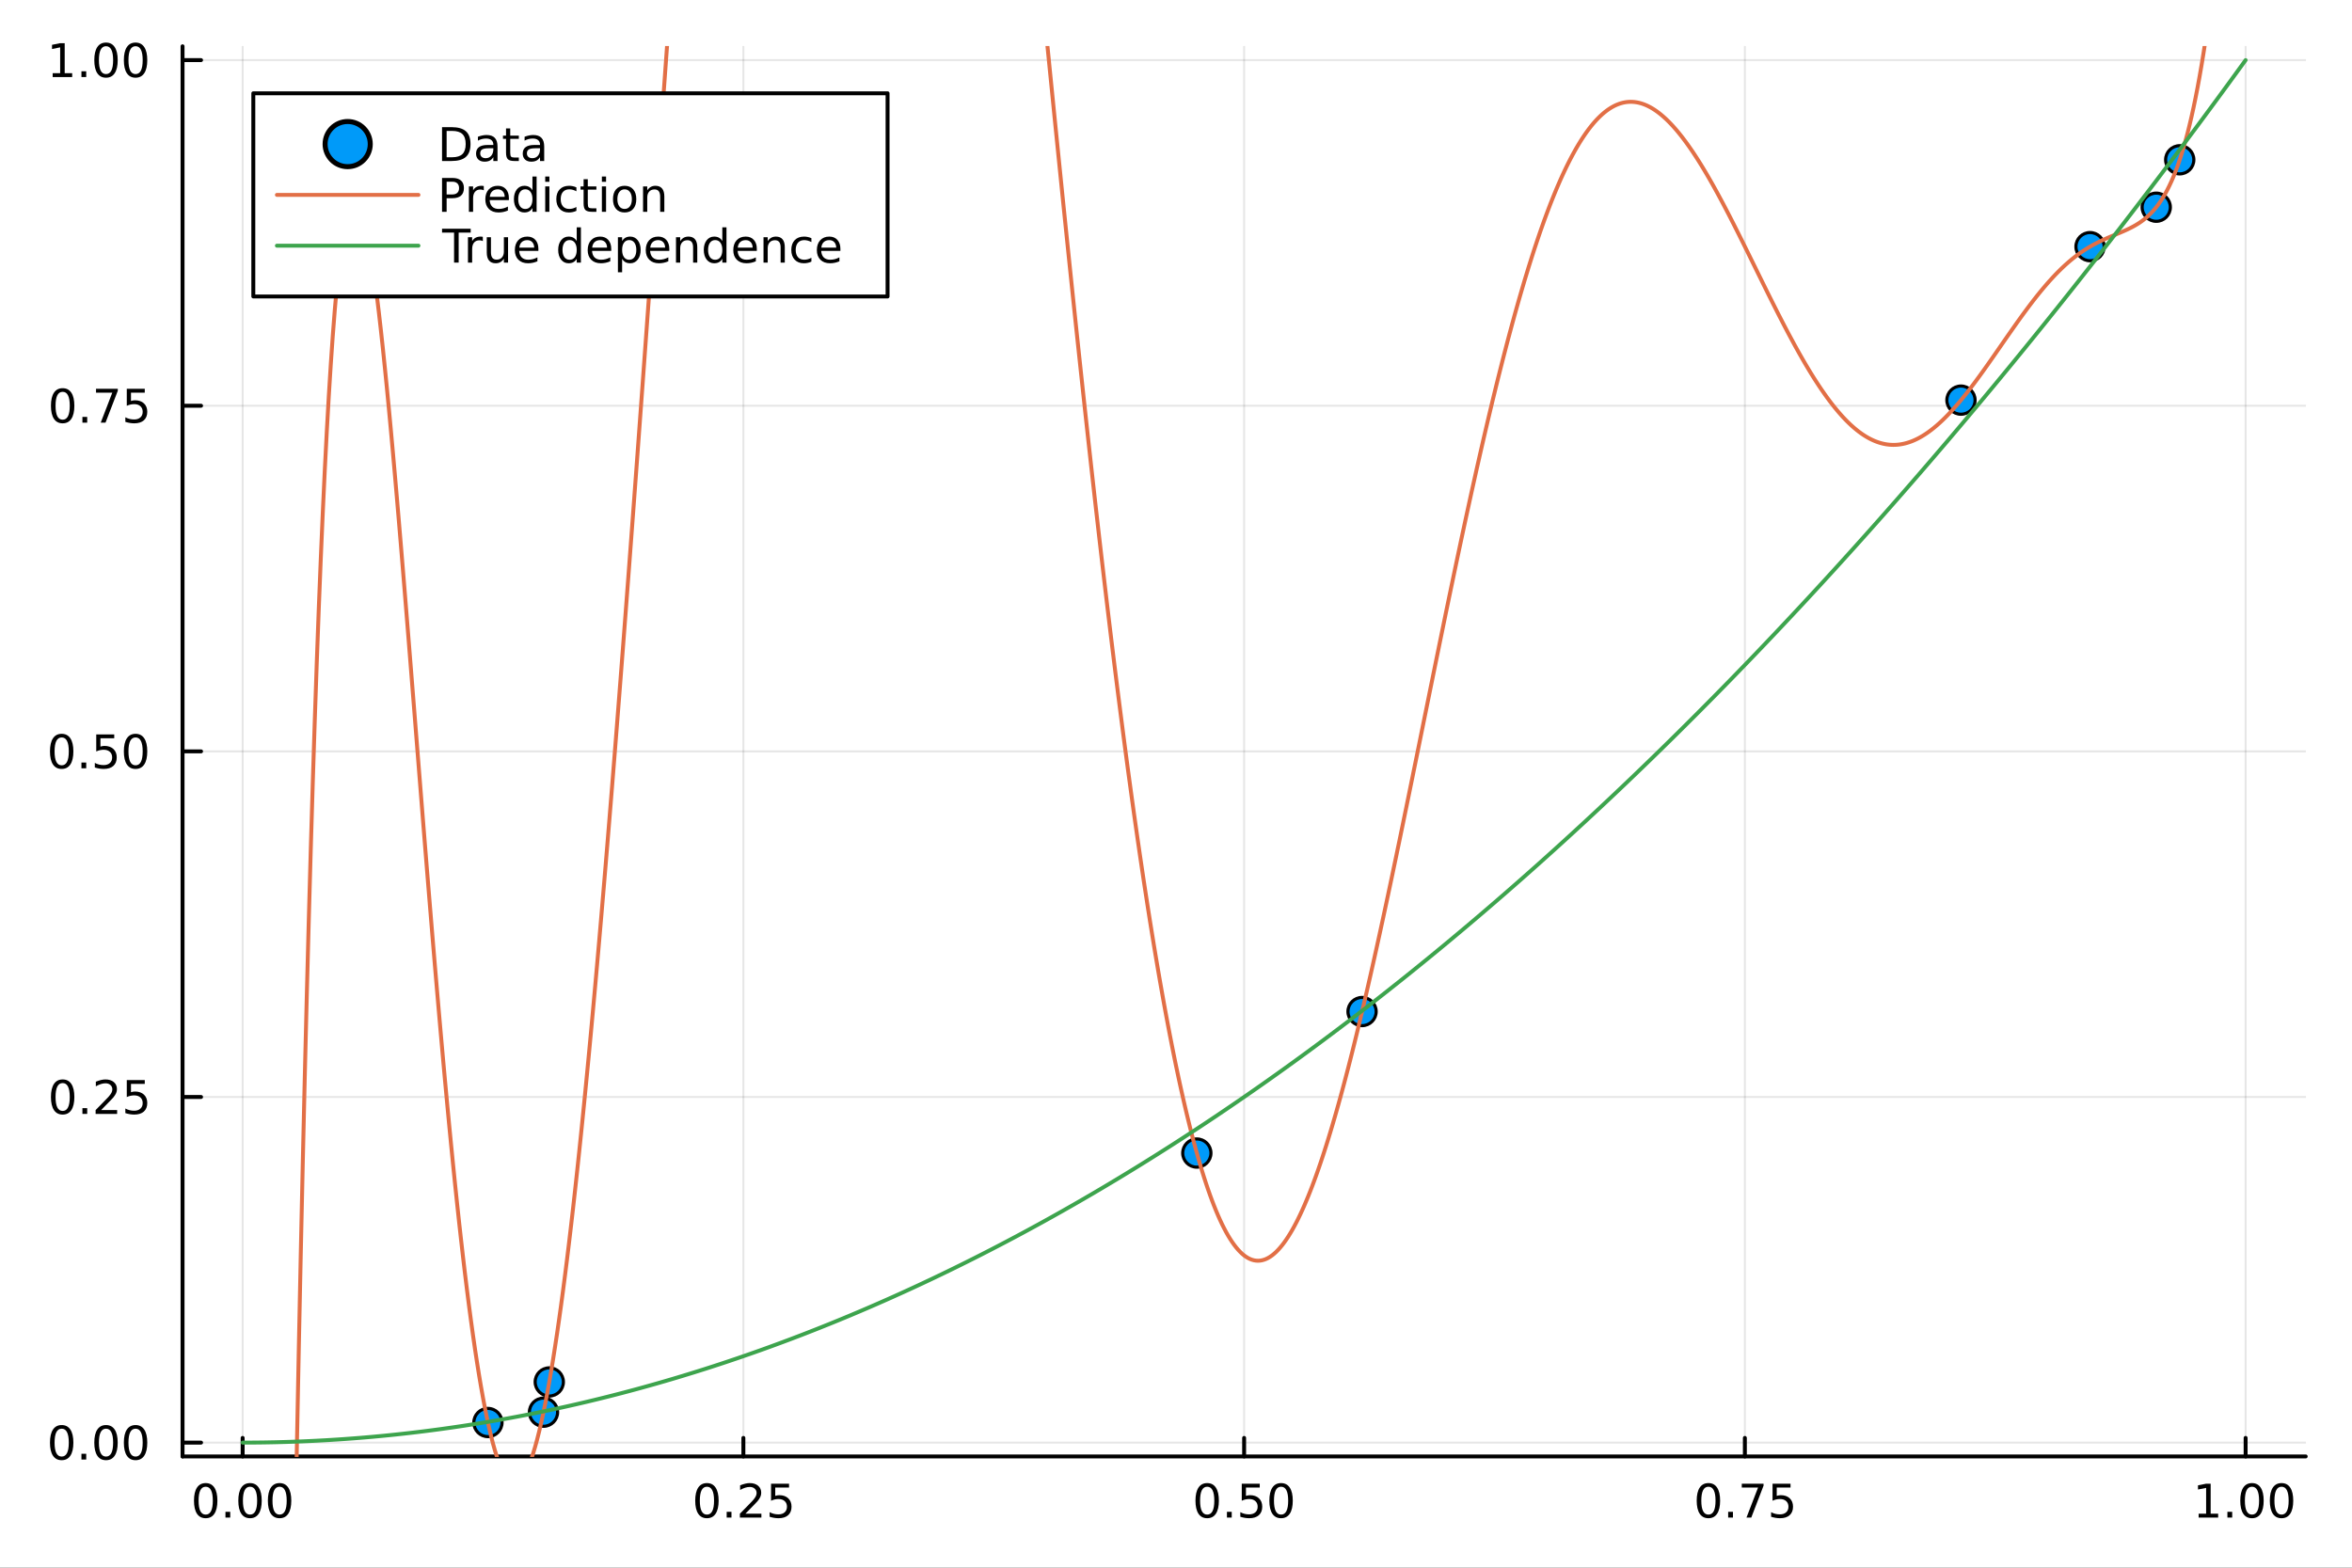 <?xml version="1.0" encoding="utf-8"?>
<svg xmlns="http://www.w3.org/2000/svg" xmlns:xlink="http://www.w3.org/1999/xlink" width="600" height="400" viewBox="0 0 2400 1600">
<rect x="0" y="0" width="2400" height="1600" fill="#333333" stroke="none"/>
<defs>
  <clipPath id="clip990">
    <rect x="0" y="0" width="2400" height="1600"/>
  </clipPath>
</defs>
<path clip-path="url(#clip990)" d="
M0 1600 L2400 1600 L2400 0 L0 0  Z
  " fill="#ffffff" fill-rule="evenodd" fill-opacity="1"/>
<defs>
  <clipPath id="clip991">
    <rect x="480" y="0" width="1681" height="1600"/>
  </clipPath>
</defs>
<path clip-path="url(#clip990)" d="
M186.274 1486.45 L2352.76 1486.45 L2352.76 47.244 L186.274 47.244  Z
  " fill="#ffffff" fill-rule="evenodd" fill-opacity="1"/>
<defs>
  <clipPath id="clip992">
    <rect x="186" y="47" width="2167" height="1440"/>
  </clipPath>
</defs>
<polyline clip-path="url(#clip992)" style="stroke:#000000; stroke-linecap:round; stroke-linejoin:round; stroke-width:2; stroke-opacity:0.1; fill:none" points="
  247.59,1486.45 247.59,47.244 
  "/>
<polyline clip-path="url(#clip992)" style="stroke:#000000; stroke-linecap:round; stroke-linejoin:round; stroke-width:2; stroke-opacity:0.1; fill:none" points="
  758.552,1486.45 758.552,47.244 
  "/>
<polyline clip-path="url(#clip992)" style="stroke:#000000; stroke-linecap:round; stroke-linejoin:round; stroke-width:2; stroke-opacity:0.1; fill:none" points="
  1269.51,1486.45 1269.51,47.244 
  "/>
<polyline clip-path="url(#clip992)" style="stroke:#000000; stroke-linecap:round; stroke-linejoin:round; stroke-width:2; stroke-opacity:0.1; fill:none" points="
  1780.48,1486.45 1780.48,47.244 
  "/>
<polyline clip-path="url(#clip992)" style="stroke:#000000; stroke-linecap:round; stroke-linejoin:round; stroke-width:2; stroke-opacity:0.1; fill:none" points="
  2291.44,1486.45 2291.44,47.244 
  "/>
<polyline clip-path="url(#clip990)" style="stroke:#000000; stroke-linecap:round; stroke-linejoin:round; stroke-width:4; stroke-opacity:1; fill:none" points="
  186.274,1486.45 2352.76,1486.45 
  "/>
<polyline clip-path="url(#clip990)" style="stroke:#000000; stroke-linecap:round; stroke-linejoin:round; stroke-width:4; stroke-opacity:1; fill:none" points="
  247.59,1486.45 247.59,1467.55 
  "/>
<polyline clip-path="url(#clip990)" style="stroke:#000000; stroke-linecap:round; stroke-linejoin:round; stroke-width:4; stroke-opacity:1; fill:none" points="
  758.552,1486.45 758.552,1467.55 
  "/>
<polyline clip-path="url(#clip990)" style="stroke:#000000; stroke-linecap:round; stroke-linejoin:round; stroke-width:4; stroke-opacity:1; fill:none" points="
  1269.51,1486.45 1269.51,1467.55 
  "/>
<polyline clip-path="url(#clip990)" style="stroke:#000000; stroke-linecap:round; stroke-linejoin:round; stroke-width:4; stroke-opacity:1; fill:none" points="
  1780.48,1486.45 1780.48,1467.55 
  "/>
<polyline clip-path="url(#clip990)" style="stroke:#000000; stroke-linecap:round; stroke-linejoin:round; stroke-width:4; stroke-opacity:1; fill:none" points="
  2291.44,1486.45 2291.44,1467.55 
  "/>
<path clip-path="url(#clip990)" d="M209.893 1517.37 Q206.282 1517.37 204.453 1520.93 Q202.648 1524.47 202.648 1531.6 Q202.648 1538.71 204.453 1542.27 Q206.282 1545.82 209.893 1545.82 Q213.527 1545.82 215.333 1542.27 Q217.161 1538.71 217.161 1531.6 Q217.161 1524.47 215.333 1520.93 Q213.527 1517.37 209.893 1517.37 M209.893 1513.66 Q215.703 1513.66 218.759 1518.27 Q221.837 1522.85 221.837 1531.6 Q221.837 1540.33 218.759 1544.94 Q215.703 1549.52 209.893 1549.52 Q204.083 1549.52 201.004 1544.94 Q197.949 1540.33 197.949 1531.6 Q197.949 1522.85 201.004 1518.27 Q204.083 1513.66 209.893 1513.66 Z" fill="#000000" fill-rule="evenodd" fill-opacity="1" /><path clip-path="url(#clip990)" d="M230.055 1542.97 L234.939 1542.97 L234.939 1548.85 L230.055 1548.85 L230.055 1542.97 Z" fill="#000000" fill-rule="evenodd" fill-opacity="1" /><path clip-path="url(#clip990)" d="M255.124 1517.37 Q251.513 1517.37 249.684 1520.93 Q247.879 1524.47 247.879 1531.6 Q247.879 1538.71 249.684 1542.27 Q251.513 1545.82 255.124 1545.82 Q258.758 1545.82 260.564 1542.27 Q262.393 1538.71 262.393 1531.6 Q262.393 1524.47 260.564 1520.93 Q258.758 1517.37 255.124 1517.37 M255.124 1513.66 Q260.934 1513.66 263.99 1518.27 Q267.069 1522.85 267.069 1531.6 Q267.069 1540.33 263.99 1544.94 Q260.934 1549.52 255.124 1549.52 Q249.314 1549.52 246.235 1544.94 Q243.18 1540.33 243.18 1531.6 Q243.18 1522.85 246.235 1518.27 Q249.314 1513.66 255.124 1513.66 Z" fill="#000000" fill-rule="evenodd" fill-opacity="1" /><path clip-path="url(#clip990)" d="M285.286 1517.37 Q281.675 1517.37 279.846 1520.93 Q278.041 1524.47 278.041 1531.6 Q278.041 1538.71 279.846 1542.27 Q281.675 1545.82 285.286 1545.82 Q288.92 1545.82 290.726 1542.27 Q292.555 1538.71 292.555 1531.6 Q292.555 1524.47 290.726 1520.93 Q288.92 1517.37 285.286 1517.37 M285.286 1513.66 Q291.096 1513.66 294.152 1518.27 Q297.23 1522.85 297.23 1531.6 Q297.23 1540.33 294.152 1544.94 Q291.096 1549.52 285.286 1549.52 Q279.476 1549.52 276.397 1544.94 Q273.342 1540.33 273.342 1531.6 Q273.342 1522.85 276.397 1518.27 Q279.476 1513.66 285.286 1513.66 Z" fill="#000000" fill-rule="evenodd" fill-opacity="1" /><path clip-path="url(#clip990)" d="M721.353 1517.37 Q717.742 1517.37 715.914 1520.93 Q714.108 1524.47 714.108 1531.6 Q714.108 1538.71 715.914 1542.27 Q717.742 1545.82 721.353 1545.82 Q724.988 1545.82 726.793 1542.27 Q728.622 1538.71 728.622 1531.6 Q728.622 1524.47 726.793 1520.93 Q724.988 1517.37 721.353 1517.37 M721.353 1513.66 Q727.164 1513.66 730.219 1518.27 Q733.298 1522.85 733.298 1531.6 Q733.298 1540.33 730.219 1544.94 Q727.164 1549.52 721.353 1549.52 Q715.543 1549.52 712.465 1544.94 Q709.409 1540.33 709.409 1531.6 Q709.409 1522.85 712.465 1518.27 Q715.543 1513.66 721.353 1513.66 Z" fill="#000000" fill-rule="evenodd" fill-opacity="1" /><path clip-path="url(#clip990)" d="M741.515 1542.97 L746.4 1542.97 L746.4 1548.85 L741.515 1548.85 L741.515 1542.97 Z" fill="#000000" fill-rule="evenodd" fill-opacity="1" /><path clip-path="url(#clip990)" d="M760.612 1544.91 L776.932 1544.91 L776.932 1548.85 L754.987 1548.85 L754.987 1544.91 Q757.649 1542.16 762.233 1537.53 Q766.839 1532.88 768.02 1531.53 Q770.265 1529.01 771.145 1527.27 Q772.048 1525.51 772.048 1523.82 Q772.048 1521.07 770.103 1519.33 Q768.182 1517.6 765.08 1517.6 Q762.881 1517.6 760.427 1518.36 Q757.997 1519.13 755.219 1520.68 L755.219 1515.95 Q758.043 1514.82 760.497 1514.24 Q762.95 1513.66 764.987 1513.66 Q770.358 1513.66 773.552 1516.35 Q776.747 1519.03 776.747 1523.52 Q776.747 1525.65 775.936 1527.57 Q775.149 1529.47 773.043 1532.07 Q772.464 1532.74 769.362 1535.95 Q766.261 1539.15 760.612 1544.91 Z" fill="#000000" fill-rule="evenodd" fill-opacity="1" /><path clip-path="url(#clip990)" d="M786.793 1514.29 L805.149 1514.29 L805.149 1518.22 L791.075 1518.22 L791.075 1526.7 Q792.094 1526.35 793.112 1526.19 Q794.131 1526 795.149 1526 Q800.936 1526 804.316 1529.17 Q807.695 1532.34 807.695 1537.76 Q807.695 1543.34 804.223 1546.44 Q800.751 1549.52 794.432 1549.52 Q792.256 1549.52 789.987 1549.15 Q787.742 1548.78 785.335 1548.04 L785.335 1543.34 Q787.418 1544.47 789.64 1545.03 Q791.862 1545.58 794.339 1545.58 Q798.344 1545.58 800.682 1543.48 Q803.02 1541.37 803.02 1537.76 Q803.02 1534.15 800.682 1532.04 Q798.344 1529.94 794.339 1529.94 Q792.464 1529.94 790.589 1530.35 Q788.737 1530.77 786.793 1531.65 L786.793 1514.29 Z" fill="#000000" fill-rule="evenodd" fill-opacity="1" /><path clip-path="url(#clip990)" d="M1231.82 1517.37 Q1228.21 1517.37 1226.38 1520.93 Q1224.57 1524.47 1224.57 1531.6 Q1224.57 1538.71 1226.38 1542.27 Q1228.21 1545.82 1231.82 1545.82 Q1235.45 1545.82 1237.26 1542.27 Q1239.09 1538.71 1239.09 1531.6 Q1239.09 1524.47 1237.26 1520.93 Q1235.45 1517.37 1231.82 1517.37 M1231.82 1513.66 Q1237.63 1513.66 1240.68 1518.27 Q1243.76 1522.85 1243.76 1531.6 Q1243.76 1540.33 1240.68 1544.94 Q1237.63 1549.52 1231.82 1549.52 Q1226.01 1549.52 1222.93 1544.94 Q1219.87 1540.33 1219.87 1531.6 Q1219.87 1522.85 1222.93 1518.27 Q1226.01 1513.66 1231.82 1513.66 Z" fill="#000000" fill-rule="evenodd" fill-opacity="1" /><path clip-path="url(#clip990)" d="M1251.98 1542.97 L1256.86 1542.97 L1256.86 1548.85 L1251.98 1548.85 L1251.98 1542.97 Z" fill="#000000" fill-rule="evenodd" fill-opacity="1" /><path clip-path="url(#clip990)" d="M1267.1 1514.29 L1285.45 1514.29 L1285.45 1518.22 L1271.38 1518.22 L1271.38 1526.7 Q1272.4 1526.35 1273.42 1526.19 Q1274.43 1526 1275.45 1526 Q1281.24 1526 1284.62 1529.17 Q1288 1532.34 1288 1537.76 Q1288 1543.34 1284.53 1546.44 Q1281.05 1549.52 1274.73 1549.52 Q1272.56 1549.52 1270.29 1549.15 Q1268.05 1548.78 1265.64 1548.04 L1265.64 1543.34 Q1267.72 1544.47 1269.94 1545.03 Q1272.17 1545.58 1274.64 1545.58 Q1278.65 1545.58 1280.98 1543.48 Q1283.32 1541.37 1283.32 1537.76 Q1283.32 1534.15 1280.98 1532.04 Q1278.65 1529.94 1274.64 1529.94 Q1272.77 1529.94 1270.89 1530.35 Q1269.04 1530.77 1267.1 1531.65 L1267.1 1514.29 Z" fill="#000000" fill-rule="evenodd" fill-opacity="1" /><path clip-path="url(#clip990)" d="M1307.21 1517.37 Q1303.6 1517.37 1301.77 1520.93 Q1299.97 1524.47 1299.97 1531.6 Q1299.97 1538.71 1301.77 1542.27 Q1303.6 1545.82 1307.21 1545.82 Q1310.85 1545.82 1312.65 1542.27 Q1314.48 1538.71 1314.48 1531.6 Q1314.48 1524.47 1312.65 1520.93 Q1310.85 1517.37 1307.21 1517.37 M1307.21 1513.66 Q1313.02 1513.66 1316.08 1518.27 Q1319.16 1522.85 1319.16 1531.6 Q1319.16 1540.33 1316.08 1544.94 Q1313.02 1549.52 1307.21 1549.52 Q1301.4 1549.52 1298.32 1544.94 Q1295.27 1540.33 1295.27 1531.6 Q1295.27 1522.85 1298.32 1518.27 Q1301.4 1513.66 1307.21 1513.66 Z" fill="#000000" fill-rule="evenodd" fill-opacity="1" /><path clip-path="url(#clip990)" d="M1743.28 1517.37 Q1739.67 1517.37 1737.84 1520.93 Q1736.03 1524.47 1736.03 1531.6 Q1736.03 1538.71 1737.84 1542.27 Q1739.67 1545.82 1743.28 1545.82 Q1746.91 1545.82 1748.72 1542.27 Q1750.55 1538.71 1750.55 1531.6 Q1750.55 1524.47 1748.72 1520.93 Q1746.91 1517.37 1743.28 1517.37 M1743.28 1513.66 Q1749.09 1513.66 1752.14 1518.27 Q1755.22 1522.85 1755.22 1531.6 Q1755.22 1540.33 1752.14 1544.94 Q1749.09 1549.52 1743.28 1549.52 Q1737.47 1549.52 1734.39 1544.94 Q1731.33 1540.33 1731.33 1531.6 Q1731.33 1522.85 1734.39 1518.27 Q1737.47 1513.66 1743.28 1513.66 Z" fill="#000000" fill-rule="evenodd" fill-opacity="1" /><path clip-path="url(#clip990)" d="M1763.44 1542.97 L1768.32 1542.97 L1768.32 1548.85 L1763.44 1548.85 L1763.44 1542.97 Z" fill="#000000" fill-rule="evenodd" fill-opacity="1" /><path clip-path="url(#clip990)" d="M1777.33 1514.29 L1799.55 1514.29 L1799.55 1516.28 L1787.01 1548.85 L1782.12 1548.85 L1793.93 1518.22 L1777.33 1518.22 L1777.33 1514.29 Z" fill="#000000" fill-rule="evenodd" fill-opacity="1" /><path clip-path="url(#clip990)" d="M1808.72 1514.29 L1827.07 1514.29 L1827.07 1518.22 L1813 1518.22 L1813 1526.7 Q1814.02 1526.35 1815.04 1526.19 Q1816.06 1526 1817.07 1526 Q1822.86 1526 1826.24 1529.17 Q1829.62 1532.34 1829.62 1537.76 Q1829.62 1543.34 1826.15 1546.44 Q1822.68 1549.52 1816.36 1549.52 Q1814.18 1549.52 1811.91 1549.15 Q1809.67 1548.78 1807.26 1548.04 L1807.26 1543.34 Q1809.34 1544.47 1811.57 1545.03 Q1813.79 1545.58 1816.26 1545.58 Q1820.27 1545.58 1822.61 1543.48 Q1824.95 1541.37 1824.95 1537.76 Q1824.95 1534.15 1822.61 1532.04 Q1820.27 1529.94 1816.26 1529.94 Q1814.39 1529.94 1812.51 1530.35 Q1810.66 1530.77 1808.72 1531.65 L1808.72 1514.29 Z" fill="#000000" fill-rule="evenodd" fill-opacity="1" /><path clip-path="url(#clip990)" d="M2243.51 1544.91 L2251.15 1544.91 L2251.15 1518.55 L2242.84 1520.21 L2242.84 1515.95 L2251.1 1514.29 L2255.78 1514.29 L2255.78 1544.91 L2263.42 1544.91 L2263.42 1548.85 L2243.51 1548.85 L2243.51 1544.91 Z" fill="#000000" fill-rule="evenodd" fill-opacity="1" /><path clip-path="url(#clip990)" d="M2272.86 1542.97 L2277.75 1542.97 L2277.75 1548.85 L2272.86 1548.85 L2272.86 1542.97 Z" fill="#000000" fill-rule="evenodd" fill-opacity="1" /><path clip-path="url(#clip990)" d="M2297.93 1517.37 Q2294.32 1517.37 2292.49 1520.93 Q2290.69 1524.47 2290.69 1531.6 Q2290.69 1538.71 2292.49 1542.27 Q2294.32 1545.82 2297.93 1545.82 Q2301.57 1545.82 2303.37 1542.27 Q2305.2 1538.71 2305.2 1531.6 Q2305.2 1524.47 2303.37 1520.93 Q2301.57 1517.37 2297.93 1517.37 M2297.93 1513.66 Q2303.74 1513.66 2306.8 1518.27 Q2309.88 1522.85 2309.88 1531.6 Q2309.88 1540.33 2306.8 1544.94 Q2303.74 1549.52 2297.93 1549.52 Q2292.12 1549.52 2289.04 1544.94 Q2285.99 1540.33 2285.99 1531.6 Q2285.99 1522.85 2289.04 1518.27 Q2292.12 1513.66 2297.93 1513.66 Z" fill="#000000" fill-rule="evenodd" fill-opacity="1" /><path clip-path="url(#clip990)" d="M2328.1 1517.37 Q2324.48 1517.37 2322.66 1520.93 Q2320.85 1524.47 2320.85 1531.6 Q2320.85 1538.71 2322.66 1542.27 Q2324.48 1545.82 2328.1 1545.82 Q2331.73 1545.82 2333.54 1542.27 Q2335.36 1538.71 2335.36 1531.6 Q2335.36 1524.47 2333.54 1520.93 Q2331.73 1517.37 2328.1 1517.37 M2328.1 1513.66 Q2333.91 1513.66 2336.96 1518.27 Q2340.04 1522.85 2340.04 1531.6 Q2340.04 1540.33 2336.96 1544.94 Q2333.91 1549.52 2328.1 1549.52 Q2322.29 1549.52 2319.21 1544.94 Q2316.15 1540.33 2316.15 1531.6 Q2316.15 1522.85 2319.21 1518.27 Q2322.29 1513.66 2328.1 1513.66 Z" fill="#000000" fill-rule="evenodd" fill-opacity="1" /><polyline clip-path="url(#clip992)" style="stroke:#000000; stroke-linecap:round; stroke-linejoin:round; stroke-width:2; stroke-opacity:0.1; fill:none" points="
  186.274,1472.34 2352.76,1472.34 
  "/>
<polyline clip-path="url(#clip992)" style="stroke:#000000; stroke-linecap:round; stroke-linejoin:round; stroke-width:2; stroke-opacity:0.1; fill:none" points="
  186.274,1119.59 2352.76,1119.59 
  "/>
<polyline clip-path="url(#clip992)" style="stroke:#000000; stroke-linecap:round; stroke-linejoin:round; stroke-width:2; stroke-opacity:0.1; fill:none" points="
  186.274,766.846 2352.76,766.846 
  "/>
<polyline clip-path="url(#clip992)" style="stroke:#000000; stroke-linecap:round; stroke-linejoin:round; stroke-width:2; stroke-opacity:0.1; fill:none" points="
  186.274,414.1 2352.76,414.1 
  "/>
<polyline clip-path="url(#clip992)" style="stroke:#000000; stroke-linecap:round; stroke-linejoin:round; stroke-width:2; stroke-opacity:0.1; fill:none" points="
  186.274,61.354 2352.76,61.354 
  "/>
<polyline clip-path="url(#clip990)" style="stroke:#000000; stroke-linecap:round; stroke-linejoin:round; stroke-width:4; stroke-opacity:1; fill:none" points="
  186.274,1486.45 186.274,47.244 
  "/>
<polyline clip-path="url(#clip990)" style="stroke:#000000; stroke-linecap:round; stroke-linejoin:round; stroke-width:4; stroke-opacity:1; fill:none" points="
  186.274,1472.34 205.172,1472.34 
  "/>
<polyline clip-path="url(#clip990)" style="stroke:#000000; stroke-linecap:round; stroke-linejoin:round; stroke-width:4; stroke-opacity:1; fill:none" points="
  186.274,1119.59 205.172,1119.59 
  "/>
<polyline clip-path="url(#clip990)" style="stroke:#000000; stroke-linecap:round; stroke-linejoin:round; stroke-width:4; stroke-opacity:1; fill:none" points="
  186.274,766.846 205.172,766.846 
  "/>
<polyline clip-path="url(#clip990)" style="stroke:#000000; stroke-linecap:round; stroke-linejoin:round; stroke-width:4; stroke-opacity:1; fill:none" points="
  186.274,414.1 205.172,414.1 
  "/>
<polyline clip-path="url(#clip990)" style="stroke:#000000; stroke-linecap:round; stroke-linejoin:round; stroke-width:4; stroke-opacity:1; fill:none" points="
  186.274,61.354 205.172,61.354 
  "/>
<path clip-path="url(#clip990)" d="M62.937 1458.14 Q59.325 1458.14 57.497 1461.7 Q55.691 1465.24 55.691 1472.37 Q55.691 1479.48 57.497 1483.04 Q59.325 1486.59 62.937 1486.59 Q66.571 1486.59 68.376 1483.04 Q70.205 1479.48 70.205 1472.37 Q70.205 1465.24 68.376 1461.7 Q66.571 1458.14 62.937 1458.14 M62.937 1454.43 Q68.747 1454.43 71.802 1459.04 Q74.881 1463.62 74.881 1472.37 Q74.881 1481.1 71.802 1485.71 Q68.747 1490.29 62.937 1490.29 Q57.126 1490.29 54.048 1485.71 Q50.992 1481.1 50.992 1472.37 Q50.992 1463.62 54.048 1459.04 Q57.126 1454.43 62.937 1454.43 Z" fill="#000000" fill-rule="evenodd" fill-opacity="1" /><path clip-path="url(#clip990)" d="M83.098 1483.74 L87.983 1483.74 L87.983 1489.62 L83.098 1489.62 L83.098 1483.74 Z" fill="#000000" fill-rule="evenodd" fill-opacity="1" /><path clip-path="url(#clip990)" d="M108.168 1458.14 Q104.557 1458.14 102.728 1461.7 Q100.922 1465.24 100.922 1472.37 Q100.922 1479.48 102.728 1483.04 Q104.557 1486.59 108.168 1486.59 Q111.802 1486.59 113.608 1483.04 Q115.436 1479.48 115.436 1472.37 Q115.436 1465.24 113.608 1461.7 Q111.802 1458.14 108.168 1458.14 M108.168 1454.43 Q113.978 1454.43 117.033 1459.04 Q120.112 1463.62 120.112 1472.37 Q120.112 1481.1 117.033 1485.71 Q113.978 1490.29 108.168 1490.29 Q102.358 1490.29 99.279 1485.71 Q96.223 1481.1 96.223 1472.37 Q96.223 1463.62 99.279 1459.04 Q102.358 1454.43 108.168 1454.43 Z" fill="#000000" fill-rule="evenodd" fill-opacity="1" /><path clip-path="url(#clip990)" d="M138.33 1458.14 Q134.719 1458.14 132.89 1461.7 Q131.084 1465.24 131.084 1472.37 Q131.084 1479.48 132.89 1483.04 Q134.719 1486.59 138.33 1486.59 Q141.964 1486.59 143.769 1483.04 Q145.598 1479.48 145.598 1472.37 Q145.598 1465.24 143.769 1461.7 Q141.964 1458.14 138.33 1458.14 M138.33 1454.43 Q144.14 1454.43 147.195 1459.04 Q150.274 1463.62 150.274 1472.37 Q150.274 1481.1 147.195 1485.71 Q144.14 1490.29 138.33 1490.29 Q132.519 1490.29 129.441 1485.71 Q126.385 1481.1 126.385 1472.37 Q126.385 1463.62 129.441 1459.04 Q132.519 1454.43 138.33 1454.43 Z" fill="#000000" fill-rule="evenodd" fill-opacity="1" /><path clip-path="url(#clip990)" d="M63.932 1105.39 Q60.321 1105.39 58.492 1108.96 Q56.687 1112.5 56.687 1119.63 Q56.687 1126.73 58.492 1130.3 Q60.321 1133.84 63.932 1133.84 Q67.566 1133.84 69.372 1130.3 Q71.2 1126.73 71.2 1119.63 Q71.2 1112.5 69.372 1108.96 Q67.566 1105.39 63.932 1105.39 M63.932 1101.69 Q69.742 1101.69 72.798 1106.29 Q75.876 1110.88 75.876 1119.63 Q75.876 1128.35 72.798 1132.96 Q69.742 1137.54 63.932 1137.54 Q58.122 1137.54 55.043 1132.96 Q51.987 1128.35 51.987 1119.63 Q51.987 1110.88 55.043 1106.29 Q58.122 1101.69 63.932 1101.69 Z" fill="#000000" fill-rule="evenodd" fill-opacity="1" /><path clip-path="url(#clip990)" d="M84.094 1130.99 L88.978 1130.99 L88.978 1136.87 L84.094 1136.87 L84.094 1130.99 Z" fill="#000000" fill-rule="evenodd" fill-opacity="1" /><path clip-path="url(#clip990)" d="M103.191 1132.94 L119.51 1132.94 L119.51 1136.87 L97.566 1136.87 L97.566 1132.94 Q100.228 1130.18 104.811 1125.55 Q109.418 1120.9 110.598 1119.56 Q112.844 1117.03 113.723 1115.3 Q114.626 1113.54 114.626 1111.85 Q114.626 1109.09 112.682 1107.36 Q110.76 1105.62 107.658 1105.62 Q105.459 1105.62 103.006 1106.39 Q100.575 1107.15 97.797 1108.7 L97.797 1103.98 Q100.621 1102.84 103.075 1102.27 Q105.529 1101.69 107.566 1101.69 Q112.936 1101.69 116.131 1104.37 Q119.325 1107.06 119.325 1111.55 Q119.325 1113.68 118.515 1115.6 Q117.728 1117.5 115.621 1120.09 Q115.043 1120.76 111.941 1123.98 Q108.839 1127.17 103.191 1132.94 Z" fill="#000000" fill-rule="evenodd" fill-opacity="1" /><path clip-path="url(#clip990)" d="M129.371 1102.31 L147.728 1102.31 L147.728 1106.25 L133.654 1106.25 L133.654 1114.72 Q134.672 1114.37 135.691 1114.21 Q136.709 1114.02 137.728 1114.02 Q143.515 1114.02 146.894 1117.2 Q150.274 1120.37 150.274 1125.78 Q150.274 1131.36 146.802 1134.46 Q143.33 1137.54 137.01 1137.54 Q134.834 1137.54 132.566 1137.17 Q130.32 1136.8 127.913 1136.06 L127.913 1131.36 Q129.996 1132.5 132.219 1133.05 Q134.441 1133.61 136.918 1133.61 Q140.922 1133.61 143.26 1131.5 Q145.598 1129.4 145.598 1125.78 Q145.598 1122.17 143.26 1120.07 Q140.922 1117.96 136.918 1117.96 Q135.043 1117.96 133.168 1118.38 Q131.316 1118.79 129.371 1119.67 L129.371 1102.31 Z" fill="#000000" fill-rule="evenodd" fill-opacity="1" /><path clip-path="url(#clip990)" d="M62.937 752.645 Q59.325 752.645 57.497 756.209 Q55.691 759.751 55.691 766.881 Q55.691 773.987 57.497 777.552 Q59.325 781.094 62.937 781.094 Q66.571 781.094 68.376 777.552 Q70.205 773.987 70.205 766.881 Q70.205 759.751 68.376 756.209 Q66.571 752.645 62.937 752.645 M62.937 748.941 Q68.747 748.941 71.802 753.547 Q74.881 758.131 74.881 766.881 Q74.881 775.608 71.802 780.214 Q68.747 784.797 62.937 784.797 Q57.126 784.797 54.048 780.214 Q50.992 775.608 50.992 766.881 Q50.992 758.131 54.048 753.547 Q57.126 748.941 62.937 748.941 Z" fill="#000000" fill-rule="evenodd" fill-opacity="1" /><path clip-path="url(#clip990)" d="M83.098 778.246 L87.983 778.246 L87.983 784.126 L83.098 784.126 L83.098 778.246 Z" fill="#000000" fill-rule="evenodd" fill-opacity="1" /><path clip-path="url(#clip990)" d="M98.214 749.566 L116.57 749.566 L116.57 753.501 L102.496 753.501 L102.496 761.973 Q103.515 761.626 104.534 761.464 Q105.552 761.279 106.571 761.279 Q112.358 761.279 115.737 764.45 Q119.117 767.621 119.117 773.038 Q119.117 778.617 115.645 781.719 Q112.172 784.797 105.853 784.797 Q103.677 784.797 101.409 784.427 Q99.163 784.057 96.756 783.316 L96.756 778.617 Q98.839 779.751 101.061 780.307 Q103.284 780.862 105.76 780.862 Q109.765 780.862 112.103 778.756 Q114.441 776.649 114.441 773.038 Q114.441 769.427 112.103 767.321 Q109.765 765.214 105.76 765.214 Q103.885 765.214 102.01 765.631 Q100.159 766.047 98.214 766.927 L98.214 749.566 Z" fill="#000000" fill-rule="evenodd" fill-opacity="1" /><path clip-path="url(#clip990)" d="M138.33 752.645 Q134.719 752.645 132.89 756.209 Q131.084 759.751 131.084 766.881 Q131.084 773.987 132.89 777.552 Q134.719 781.094 138.33 781.094 Q141.964 781.094 143.769 777.552 Q145.598 773.987 145.598 766.881 Q145.598 759.751 143.769 756.209 Q141.964 752.645 138.33 752.645 M138.33 748.941 Q144.14 748.941 147.195 753.547 Q150.274 758.131 150.274 766.881 Q150.274 775.608 147.195 780.214 Q144.14 784.797 138.33 784.797 Q132.519 784.797 129.441 780.214 Q126.385 775.608 126.385 766.881 Q126.385 758.131 129.441 753.547 Q132.519 748.941 138.33 748.941 Z" fill="#000000" fill-rule="evenodd" fill-opacity="1" /><path clip-path="url(#clip990)" d="M63.932 399.899 Q60.321 399.899 58.492 403.463 Q56.687 407.005 56.687 414.135 Q56.687 421.241 58.492 424.806 Q60.321 428.348 63.932 428.348 Q67.566 428.348 69.372 424.806 Q71.2 421.241 71.2 414.135 Q71.2 407.005 69.372 403.463 Q67.566 399.899 63.932 399.899 M63.932 396.195 Q69.742 396.195 72.798 400.801 Q75.876 405.385 75.876 414.135 Q75.876 422.861 72.798 427.468 Q69.742 432.051 63.932 432.051 Q58.122 432.051 55.043 427.468 Q51.987 422.861 51.987 414.135 Q51.987 405.385 55.043 400.801 Q58.122 396.195 63.932 396.195 Z" fill="#000000" fill-rule="evenodd" fill-opacity="1" /><path clip-path="url(#clip990)" d="M84.094 425.5 L88.978 425.5 L88.978 431.38 L84.094 431.38 L84.094 425.5 Z" fill="#000000" fill-rule="evenodd" fill-opacity="1" /><path clip-path="url(#clip990)" d="M97.983 396.82 L120.205 396.82 L120.205 398.811 L107.658 431.38 L102.774 431.38 L114.58 400.755 L97.983 400.755 L97.983 396.82 Z" fill="#000000" fill-rule="evenodd" fill-opacity="1" /><path clip-path="url(#clip990)" d="M129.371 396.82 L147.728 396.82 L147.728 400.755 L133.654 400.755 L133.654 409.227 Q134.672 408.88 135.691 408.718 Q136.709 408.533 137.728 408.533 Q143.515 408.533 146.894 411.704 Q150.274 414.875 150.274 420.292 Q150.274 425.871 146.802 428.973 Q143.33 432.051 137.01 432.051 Q134.834 432.051 132.566 431.681 Q130.32 431.311 127.913 430.57 L127.913 425.871 Q129.996 427.005 132.219 427.561 Q134.441 428.116 136.918 428.116 Q140.922 428.116 143.26 426.01 Q145.598 423.903 145.598 420.292 Q145.598 416.681 143.26 414.574 Q140.922 412.468 136.918 412.468 Q135.043 412.468 133.168 412.885 Q131.316 413.301 129.371 414.181 L129.371 396.82 Z" fill="#000000" fill-rule="evenodd" fill-opacity="1" /><path clip-path="url(#clip990)" d="M53.747 74.699 L61.386 74.699 L61.386 48.333 L53.075 50 L53.075 45.741 L61.339 44.074 L66.015 44.074 L66.015 74.699 L73.654 74.699 L73.654 78.634 L53.747 78.634 L53.747 74.699 Z" fill="#000000" fill-rule="evenodd" fill-opacity="1" /><path clip-path="url(#clip990)" d="M83.098 72.754 L87.983 72.754 L87.983 78.634 L83.098 78.634 L83.098 72.754 Z" fill="#000000" fill-rule="evenodd" fill-opacity="1" /><path clip-path="url(#clip990)" d="M108.168 47.153 Q104.557 47.153 102.728 50.717 Q100.922 54.259 100.922 61.389 Q100.922 68.495 102.728 72.06 Q104.557 75.602 108.168 75.602 Q111.802 75.602 113.608 72.06 Q115.436 68.495 115.436 61.389 Q115.436 54.259 113.608 50.717 Q111.802 47.153 108.168 47.153 M108.168 43.449 Q113.978 43.449 117.033 48.055 Q120.112 52.639 120.112 61.389 Q120.112 70.115 117.033 74.722 Q113.978 79.305 108.168 79.305 Q102.358 79.305 99.279 74.722 Q96.223 70.115 96.223 61.389 Q96.223 52.639 99.279 48.055 Q102.358 43.449 108.168 43.449 Z" fill="#000000" fill-rule="evenodd" fill-opacity="1" /><path clip-path="url(#clip990)" d="M138.33 47.153 Q134.719 47.153 132.89 50.717 Q131.084 54.259 131.084 61.389 Q131.084 68.495 132.89 72.06 Q134.719 75.602 138.33 75.602 Q141.964 75.602 143.769 72.06 Q145.598 68.495 145.598 61.389 Q145.598 54.259 143.769 50.717 Q141.964 47.153 138.33 47.153 M138.33 43.449 Q144.14 43.449 147.195 48.055 Q150.274 52.639 150.274 61.389 Q150.274 70.115 147.195 74.722 Q144.14 79.305 138.33 79.305 Q132.519 79.305 129.441 74.722 Q126.385 70.115 126.385 61.389 Q126.385 52.639 129.441 48.055 Q132.519 43.449 138.33 43.449 Z" fill="#000000" fill-rule="evenodd" fill-opacity="1" /><circle clip-path="url(#clip992)" cx="554.578" cy="1441.31" r="14.4" fill="#009af9" fill-rule="evenodd" fill-opacity="1" stroke="#000000" stroke-opacity="1" stroke-width="3.2"/>
<circle clip-path="url(#clip992)" cx="2000.99" cy="408.383" r="14.4" fill="#009af9" fill-rule="evenodd" fill-opacity="1" stroke="#000000" stroke-opacity="1" stroke-width="3.2"/>
<circle clip-path="url(#clip992)" cx="560.485" cy="1410.43" r="14.4" fill="#009af9" fill-rule="evenodd" fill-opacity="1" stroke="#000000" stroke-opacity="1" stroke-width="3.2"/>
<circle clip-path="url(#clip992)" cx="2224.21" cy="163.081" r="14.4" fill="#009af9" fill-rule="evenodd" fill-opacity="1" stroke="#000000" stroke-opacity="1" stroke-width="3.2"/>
<circle clip-path="url(#clip992)" cx="497.886" cy="1451.84" r="14.4" fill="#009af9" fill-rule="evenodd" fill-opacity="1" stroke="#000000" stroke-opacity="1" stroke-width="3.2"/>
<circle clip-path="url(#clip992)" cx="1389.86" cy="1032.4" r="14.4" fill="#009af9" fill-rule="evenodd" fill-opacity="1" stroke="#000000" stroke-opacity="1" stroke-width="3.2"/>
<circle clip-path="url(#clip992)" cx="1221.25" cy="1176.82" r="14.4" fill="#009af9" fill-rule="evenodd" fill-opacity="1" stroke="#000000" stroke-opacity="1" stroke-width="3.2"/>
<circle clip-path="url(#clip992)" cx="2132.69" cy="251.729" r="14.4" fill="#009af9" fill-rule="evenodd" fill-opacity="1" stroke="#000000" stroke-opacity="1" stroke-width="3.2"/>
<circle clip-path="url(#clip992)" cx="2200.25" cy="211.487" r="14.4" fill="#009af9" fill-rule="evenodd" fill-opacity="1" stroke="#000000" stroke-opacity="1" stroke-width="3.2"/>
<polyline clip-path="url(#clip992)" style="stroke:#e26f46; stroke-linecap:round; stroke-linejoin:round; stroke-width:4; stroke-opacity:1; fill:none" points="
  247.59,7168.49 249.633,6832.51 251.677,6508.33 253.721,6195.65 255.765,5894.2 257.809,5603.7 259.853,5323.89 261.896,5054.5 263.94,4795.26 265.984,4545.93 
  268.028,4306.24 270.072,4075.96 272.116,3854.84 274.16,3642.64 276.203,3439.12 278.247,3244.06 280.291,3057.23 282.335,2878.41 284.379,2707.39 286.423,2543.94 
  288.467,2387.85 290.51,2238.93 292.554,2096.98 294.598,1961.78 296.642,1833.15 298.686,1710.9 300.73,1594.85 302.774,1484.8 304.817,1380.57 306.861,1282 
  308.905,1188.91 310.949,1101.13 312.993,1018.5 315.037,940.841 317.08,868.008 319.124,799.841 321.168,736.188 323.212,676.899 325.256,621.826 327.3,570.827 
  329.344,523.761 331.387,480.49 333.431,440.88 335.475,404.799 337.519,372.118 339.563,342.711 341.607,316.455 343.651,293.228 345.694,272.914 347.738,255.396 
  349.782,240.562 351.826,228.303 353.87,218.509 355.914,211.077 357.957,205.903 360.001,202.888 362.045,201.933 364.089,202.943 366.133,205.825 368.177,210.487 
  370.221,216.841 372.264,224.8 374.308,234.281 376.352,245.2 378.396,257.478 380.44,271.036 382.484,285.798 384.528,301.691 386.571,318.642 388.615,336.581 
  390.659,355.44 392.703,375.152 394.747,395.653 396.791,416.88 398.834,438.771 400.878,461.268 402.922,484.314 404.966,507.851 407.01,531.827 409.054,556.187 
  411.098,580.883 413.141,605.863 415.185,631.08 417.229,656.488 419.273,682.042 421.317,707.699 423.361,733.416 425.405,759.153 427.448,784.871 429.492,810.531 
  431.536,836.098 433.58,861.537 435.624,886.812 437.668,911.893 439.712,936.747 441.755,961.344 443.799,985.655 445.843,1009.65 447.887,1033.31 449.931,1056.6 
  451.975,1079.5 454.018,1101.99 456.062,1124.04 458.106,1145.63 460.15,1166.74 462.194,1187.36 464.238,1207.46 466.282,1227.03 468.325,1246.05 470.369,1264.5 
  472.413,1282.38 474.457,1299.66 476.501,1316.33 478.545,1332.38 480.589,1347.81 482.632,1362.59 484.676,1376.72 486.72,1390.2 488.764,1403 490.808,1415.13 
  492.852,1426.58 494.895,1437.34 496.939,1447.41 498.983,1456.78 501.027,1465.44 503.071,1473.4 505.115,1480.65 507.159,1487.18 509.202,1493.01 511.246,1498.12 
  513.29,1502.51 515.334,1506.19 517.378,1509.15 519.422,1511.4 521.466,1512.93 523.509,1513.75 525.553,1513.87 527.597,1513.27 529.641,1511.98 531.685,1509.98 
  533.729,1507.29 535.772,1503.91 537.816,1499.84 539.86,1495.09 541.904,1489.66 543.948,1483.57 545.992,1476.81 548.036,1469.39 550.079,1461.32 552.123,1452.61 
  554.167,1443.26 556.211,1433.29 558.255,1422.69 560.299,1411.48 562.343,1399.67 564.386,1387.26 566.43,1374.27 568.474,1360.7 570.518,1346.56 572.562,1331.86 
  574.606,1316.62 576.65,1300.83 578.693,1284.52 580.737,1267.69 582.781,1250.35 584.825,1232.51 586.869,1214.19 588.913,1195.39 590.956,1176.13 593,1156.41 
  595.044,1136.25 597.088,1115.66 599.132,1094.64 601.176,1073.22 603.22,1051.41 605.263,1029.2 607.307,1006.62 609.351,983.683 611.395,960.391 613.439,936.761 
  615.483,912.804 617.527,888.531 619.57,863.955 621.614,839.088 623.658,813.941 625.702,788.526 627.746,762.855 629.79,736.94 631.833,710.794 633.877,684.427 
  635.921,657.852 637.965,631.08 640.009,604.124 642.053,576.994 644.097,549.704 646.14,522.264 648.184,494.686 650.228,466.982 652.272,439.163 654.316,411.24 
  656.36,383.226 658.404,355.132 660.447,326.968 662.491,298.746 664.535,270.477 666.579,242.172 668.623,213.842 670.667,185.497 672.711,157.15 674.754,128.81 
  676.798,100.487 678.842,72.193 680.886,43.938 682.93,15.731 684.974,-12.416 687.017,-40.494 689.061,-68.493 691.105,-96.404 693.149,-124.215 695.193,-151.919 
  697.237,-179.505 699.281,-206.964 701.324,-234.286 703.368,-261.464 705.412,-288.487 707.456,-315.348 709.5,-342.037 711.544,-368.545 713.588,-394.865 715.631,-420.988 
  717.675,-446.907 719.719,-472.612 721.763,-498.096 723.807,-523.352 725.851,-548.371 727.894,-573.148 729.938,-597.673 731.982,-621.94 734.026,-645.943 736.07,-669.673 
  738.114,-693.125 740.158,-716.293 742.201,-739.169 744.245,-761.747 746.289,-784.021 748.333,-805.986 750.377,-827.636 752.421,-848.965 754.465,-869.967 756.508,-890.637 
  758.552,-910.97 760.596,-930.961 762.64,-950.605 764.684,-969.898 766.728,-988.834 768.771,-1007.41 770.815,-1025.62 772.859,-1043.46 774.903,-1060.93 776.947,-1078.02 
  778.991,-1094.73 781.035,-1111.06 783.078,-1127 785.122,-1142.55 787.166,-1157.71 789.21,-1172.47 791.254,-1186.83 793.298,-1200.79 795.342,-1214.34 797.385,-1227.49 
  799.429,-1240.23 801.473,-1252.55 803.517,-1264.47 805.561,-1275.97 807.605,-1287.05 809.649,-1297.72 811.692,-1307.97 813.736,-1317.79 815.78,-1327.2 817.824,-1336.18 
  819.868,-1344.75 821.912,-1352.88 823.955,-1360.6 825.999,-1367.88 828.043,-1374.75 830.087,-1381.19 832.131,-1387.2 834.175,-1392.79 836.219,-1397.96 838.262,-1402.7 
  840.306,-1407.01 842.35,-1410.91 844.394,-1414.38 846.438,-1417.43 848.482,-1420.06 850.526,-1422.28 852.569,-1424.07 854.613,-1425.45 856.657,-1426.41 858.701,-1426.96 
  860.745,-1427.09 862.789,-1426.82 864.832,-1426.14 866.876,-1425.05 868.92,-1423.56 870.964,-1421.66 873.008,-1419.37 875.052,-1416.68 877.096,-1413.59 879.139,-1410.12 
  881.183,-1406.25 883.227,-1402 885.271,-1397.36 887.315,-1392.34 889.359,-1386.95 891.403,-1381.18 893.446,-1375.03 895.49,-1368.53 897.534,-1361.65 899.578,-1354.42 
  901.622,-1346.82 903.666,-1338.88 905.71,-1330.58 907.753,-1321.94 909.797,-1312.95 911.841,-1303.63 913.885,-1293.97 915.929,-1283.98 917.973,-1273.66 920.016,-1263.03 
  922.06,-1252.07 924.104,-1240.8 926.148,-1229.22 928.192,-1217.34 930.236,-1205.15 932.28,-1192.67 934.323,-1179.9 936.367,-1166.84 938.411,-1153.5 940.455,-1139.89 
  942.499,-1126 944.543,-1111.84 946.587,-1097.42 948.63,-1082.74 950.674,-1067.81 952.718,-1052.63 954.762,-1037.21 956.806,-1021.55 958.85,-1005.66 960.893,-989.545 
  962.937,-973.204 964.981,-956.646 967.025,-939.876 969.069,-922.899 971.113,-905.721 973.157,-888.346 975.2,-870.78 977.244,-853.029 979.288,-835.098 981.332,-816.991 
  983.376,-798.715 985.42,-780.275 987.464,-761.676 989.507,-742.924 991.551,-724.023 993.595,-704.98 995.639,-685.8 997.683,-666.488 999.727,-647.05 1001.77,-627.49 
  1003.81,-607.815 1005.86,-588.03 1007.9,-568.14 1009.95,-548.151 1011.99,-528.068 1014.03,-507.896 1016.08,-487.642 1018.12,-467.309 1020.17,-446.904 1022.21,-426.432 
  1024.25,-405.898 1026.3,-385.308 1028.34,-364.666 1030.38,-343.979 1032.43,-323.251 1034.47,-302.488 1036.52,-281.694 1038.56,-260.876 1040.6,-240.038 1042.65,-219.185 
  1044.69,-198.323 1046.74,-177.457 1048.78,-156.591 1050.82,-135.73 1052.87,-114.881 1054.91,-94.047 1056.95,-73.234 1059,-52.446 1061.04,-31.688 1063.09,-10.966 
  1065.13,9.716 1067.17,30.354 1069.22,50.942 1071.26,71.476 1073.31,91.951 1075.35,112.362 1077.39,132.706 1079.44,152.977 1081.48,173.172 1083.52,193.285 
  1085.57,213.312 1087.61,233.249 1089.66,253.092 1091.7,272.837 1093.74,292.479 1095.79,312.014 1097.83,331.438 1099.88,350.747 1101.92,369.937 1103.96,389.004 
  1106.01,407.944 1108.05,426.754 1110.09,445.43 1112.14,463.968 1114.18,482.364 1116.23,500.614 1118.27,518.716 1120.31,536.666 1122.36,554.46 1124.4,572.095 
  1126.45,589.567 1128.49,606.875 1130.53,624.013 1132.58,640.979 1134.62,657.77 1136.66,674.384 1138.71,690.816 1140.75,707.065 1142.8,723.127 1144.84,739 
  1146.88,754.681 1148.93,770.167 1150.97,785.456 1153.02,800.546 1155.06,815.433 1157.1,830.116 1159.15,844.592 1161.19,858.859 1163.23,872.914 1165.28,886.757 
  1167.32,900.384 1169.37,913.794 1171.41,926.984 1173.45,939.954 1175.5,952.7 1177.54,965.222 1179.59,977.518 1181.63,989.586 1183.67,1001.42 1185.72,1013.03 
  1187.76,1024.41 1189.8,1035.55 1191.85,1046.46 1193.89,1057.13 1195.94,1067.57 1197.98,1077.76 1200.02,1087.72 1202.07,1097.44 1204.11,1106.91 1206.16,1116.15 
  1208.2,1125.14 1210.24,1133.89 1212.29,1142.4 1214.33,1150.66 1216.37,1158.68 1218.42,1166.45 1220.46,1173.98 1222.51,1181.26 1224.55,1188.3 1226.59,1195.09 
  1228.64,1201.64 1230.68,1207.93 1232.73,1213.99 1234.77,1219.79 1236.81,1225.35 1238.86,1230.67 1240.9,1235.74 1242.94,1240.57 1244.99,1245.15 1247.03,1249.48 
  1249.08,1253.58 1251.12,1257.43 1253.16,1261.04 1255.21,1264.41 1257.25,1267.53 1259.3,1270.42 1261.34,1273.07 1263.38,1275.48 1265.43,1277.65 1267.47,1279.59 
  1269.51,1281.29 1271.56,1282.76 1273.6,1283.99 1275.65,1285 1277.69,1285.77 1279.73,1286.32 1281.78,1286.63 1283.82,1286.73 1285.87,1286.59 1287.91,1286.24 
  1289.95,1285.66 1292,1284.87 1294.04,1283.86 1296.09,1282.63 1298.13,1281.19 1300.17,1279.53 1302.22,1277.67 1304.26,1275.59 1306.3,1273.31 1308.35,1270.83 
  1310.39,1268.14 1312.44,1265.25 1314.48,1262.16 1316.52,1258.88 1318.57,1255.41 1320.61,1251.74 1322.66,1247.88 1324.7,1243.84 1326.74,1239.61 1328.79,1235.2 
  1330.83,1230.61 1332.87,1225.85 1334.92,1220.91 1336.96,1215.79 1339.01,1210.51 1341.05,1205.06 1343.09,1199.45 1345.14,1193.67 1347.18,1187.73 1349.23,1181.64 
  1351.27,1175.4 1353.31,1169 1355.36,1162.46 1357.4,1155.77 1359.44,1148.94 1361.49,1141.97 1363.53,1134.86 1365.58,1127.62 1367.62,1120.25 1369.66,1112.75 
  1371.71,1105.13 1373.75,1097.38 1375.8,1089.52 1377.84,1081.54 1379.88,1073.45 1381.93,1065.24 1383.97,1056.93 1386.01,1048.52 1388.06,1040.01 1390.1,1031.4 
  1392.15,1022.69 1394.19,1013.89 1396.23,1005.01 1398.28,996.036 1400.32,986.984 1402.37,977.853 1404.41,968.646 1406.45,959.366 1408.5,950.017 1410.54,940.602 
  1412.58,931.124 1414.63,921.585 1416.67,911.99 1418.72,902.341 1420.76,892.642 1422.8,882.895 1424.85,873.103 1426.89,863.271 1428.94,853.4 1430.98,843.495 
  1433.02,833.557 1435.07,823.591 1437.11,813.599 1439.15,803.585 1441.2,793.551 1443.24,783.501 1445.29,773.437 1447.33,763.363 1449.37,753.282 1451.42,743.196 
  1453.46,733.109 1455.51,723.023 1457.55,712.942 1459.59,702.869 1461.64,692.805 1463.68,682.756 1465.72,672.722 1467.77,662.708 1469.81,652.715 1471.86,642.747 
  1473.9,632.807 1475.94,622.897 1477.99,613.02 1480.03,603.178 1482.08,593.376 1484.12,583.614 1486.16,573.896 1488.21,564.224 1490.25,554.602 1492.29,545.031 
  1494.34,535.514 1496.38,526.054 1498.43,516.652 1500.47,507.312 1502.51,498.036 1504.56,488.827 1506.6,479.686 1508.65,470.615 1510.69,461.619 1512.73,452.697 
  1514.78,443.853 1516.82,435.089 1518.86,426.407 1520.91,417.809 1522.95,409.297 1525,400.873 1527.04,392.539 1529.08,384.297 1531.13,376.149 1533.17,368.097 
  1535.22,360.143 1537.26,352.288 1539.3,344.534 1541.35,336.883 1543.39,329.337 1545.43,321.896 1547.48,314.564 1549.52,307.34 1551.57,300.228 1553.61,293.228 
  1555.65,286.341 1557.7,279.569 1559.74,272.914 1561.79,266.376 1563.83,259.957 1565.87,253.657 1567.92,247.479 1569.96,241.424 1572,235.491 1574.05,229.682 
  1576.09,223.999 1578.14,218.442 1580.18,213.012 1582.22,207.71 1584.27,202.536 1586.31,197.491 1588.36,192.576 1590.4,187.792 1592.44,183.139 1594.49,178.618 
  1596.53,174.229 1598.57,169.972 1600.62,165.848 1602.66,161.858 1604.71,158.001 1606.75,154.279 1608.79,150.69 1610.84,147.235 1612.88,143.915 1614.93,140.729 
  1616.97,137.677 1619.01,134.76 1621.06,131.977 1623.1,129.328 1625.15,126.813 1627.19,124.432 1629.23,122.184 1631.28,120.07 1633.32,118.088 1635.36,116.238 
  1637.41,114.521 1639.45,112.935 1641.5,111.479 1643.54,110.154 1645.58,108.959 1647.63,107.892 1649.67,106.954 1651.72,106.144 1653.76,105.459 1655.8,104.901 
  1657.85,104.468 1659.89,104.159 1661.93,103.972 1663.98,103.908 1666.02,103.964 1668.07,104.141 1670.11,104.436 1672.15,104.848 1674.2,105.377 1676.24,106.021 
  1678.29,106.779 1680.33,107.649 1682.37,108.629 1684.42,109.72 1686.46,110.919 1688.5,112.224 1690.55,113.634 1692.59,115.148 1694.64,116.765 1696.68,118.481 
  1698.72,120.296 1700.77,122.208 1702.81,124.216 1704.86,126.317 1706.9,128.51 1708.94,130.793 1710.99,133.164 1713.03,135.622 1715.07,138.164 1717.12,140.788 
  1719.16,143.493 1721.21,146.277 1723.25,149.137 1725.29,152.072 1727.34,155.079 1729.38,158.157 1731.43,161.303 1733.47,164.516 1735.51,167.793 1737.56,171.131 
  1739.6,174.53 1741.64,177.987 1743.69,181.499 1745.73,185.064 1747.78,188.68 1749.82,192.346 1751.86,196.058 1753.91,199.814 1755.95,203.612 1758,207.45 
  1760.04,211.326 1762.08,215.237 1764.13,219.181 1766.17,223.155 1768.21,227.158 1770.26,231.187 1772.3,235.239 1774.35,239.313 1776.39,243.406 1778.43,247.515 
  1780.48,251.639 1782.52,255.774 1784.57,259.92 1786.61,264.072 1788.65,268.23 1790.7,272.391 1792.74,276.552 1794.78,280.711 1796.83,284.866 1798.87,289.014 
  1800.92,293.154 1802.96,297.283 1805,301.398 1807.05,305.498 1809.09,309.581 1811.14,313.643 1813.18,317.684 1815.22,321.7 1817.27,325.69 1819.31,329.651 
  1821.35,333.582 1823.4,337.48 1825.44,341.343 1827.49,345.169 1829.53,348.956 1831.57,352.703 1833.62,356.406 1835.66,360.065 1837.71,363.677 1839.75,367.241 
  1841.79,370.754 1843.84,374.215 1845.88,377.622 1847.92,380.973 1849.97,384.266 1852.01,387.5 1854.06,390.673 1856.1,393.784 1858.14,396.83 1860.19,399.811 
  1862.23,402.725 1864.28,405.57 1866.32,408.345 1868.36,411.049 1870.41,413.679 1872.45,416.236 1874.49,418.718 1876.54,421.122 1878.58,423.449 1880.63,425.698 
  1882.67,427.866 1884.71,429.954 1886.76,431.959 1888.8,433.882 1890.85,435.721 1892.89,437.475 1894.93,439.145 1896.98,440.728 1899.02,442.224 1901.06,443.634 
  1903.11,444.955 1905.15,446.188 1907.2,447.332 1909.24,448.387 1911.28,449.352 1913.33,450.228 1915.37,451.013 1917.42,451.708 1919.46,452.313 1921.5,452.827 
  1923.55,453.251 1925.59,453.584 1927.63,453.827 1929.68,453.98 1931.72,454.043 1933.77,454.016 1935.81,453.9 1937.85,453.695 1939.9,453.402 1941.94,453.02 
  1943.99,452.552 1946.03,451.997 1948.07,451.355 1950.12,450.629 1952.16,449.818 1954.2,448.924 1956.25,447.946 1958.29,446.888 1960.34,445.748 1962.38,444.529 
  1964.42,443.232 1966.47,441.858 1968.51,440.407 1970.56,438.882 1972.6,437.284 1974.64,435.615 1976.69,433.874 1978.73,432.066 1980.78,430.189 1982.82,428.248 
  1984.86,426.242 1986.91,424.175 1988.95,422.047 1990.99,419.861 1993.04,417.617 1995.08,415.32 1997.13,412.969 1999.17,410.568 2001.21,408.118 2003.26,405.621 
  2005.3,403.079 2007.35,400.496 2009.39,397.872 2011.43,395.21 2013.48,392.512 2015.52,389.781 2017.56,387.019 2019.61,384.228 2021.65,381.411 2023.7,378.569 
  2025.74,375.706 2027.78,372.823 2029.83,369.924 2031.87,367.01 2033.92,364.085 2035.96,361.15 2038,358.207 2040.05,355.261 2042.09,352.312 2044.13,349.364 
  2046.18,346.418 2048.22,343.478 2050.27,340.545 2052.31,337.623 2054.35,334.713 2056.4,331.818 2058.44,328.941 2060.49,326.083 2062.53,323.247 2064.57,320.436 
  2066.62,317.65 2068.66,314.894 2070.7,312.168 2072.75,309.475 2074.79,306.817 2076.84,304.196 2078.88,301.613 2080.92,299.071 2082.97,296.572 2085.01,294.116 
  2087.06,291.706 2089.1,289.344 2091.14,287.03 2093.19,284.765 2095.23,282.553 2097.27,280.392 2099.32,278.285 2101.36,276.232 2103.41,274.233 2105.45,272.291 
  2107.49,270.405 2109.54,268.575 2111.58,266.802 2113.63,265.085 2115.67,263.426 2117.71,261.823 2119.76,260.275 2121.8,258.784 2123.84,257.347 2125.89,255.963 
  2127.93,254.632 2129.98,253.352 2132.02,252.121 2134.06,250.938 2136.11,249.8 2138.15,248.706 2140.2,247.652 2142.24,246.637 2144.28,245.656 2146.33,244.706 
  2148.37,243.785 2150.41,242.887 2152.46,242.009 2154.5,241.147 2156.55,240.295 2158.59,239.448 2160.63,238.601 2162.68,237.749 2164.72,236.884 2166.77,236.001 
  2168.81,235.092 2170.85,234.151 2172.9,233.169 2174.94,232.139 2176.98,231.052 2179.03,229.899 2181.07,228.67 2183.12,227.357 2185.16,225.949 2187.2,224.435 
  2189.25,222.803 2191.29,221.043 2193.34,219.142 2195.38,217.088 2197.42,214.866 2199.47,212.464 2201.51,209.867 2203.55,207.06 2205.6,204.028 2207.64,200.754 
  2209.69,197.223 2211.73,193.416 2213.77,189.315 2215.82,184.903 2217.86,180.16 2219.91,175.065 2221.95,169.599 2223.99,163.74 2226.04,157.466 2228.08,150.754 
  2230.12,143.581 2232.17,135.922 2234.21,127.753 2236.26,119.046 2238.3,109.777 2240.34,99.916 2242.39,89.436 2244.43,78.307 2246.48,66.5 2248.52,53.983 
  2250.56,40.723 2252.61,26.689 2254.65,11.847 2256.69,-3.839 2258.74,-20.405 2260.78,-37.887 2262.83,-56.323 2264.87,-75.752 2266.91,-96.215 2268.96,-117.752 
  2271,-140.406 2273.05,-164.219 2275.09,-189.238 2277.13,-215.506 2279.18,-243.072 2281.22,-271.983 2283.26,-302.289 2285.31,-334.041 2287.35,-367.289 2289.4,-402.089 
  2291.44,-438.493 
  "/>
<polyline clip-path="url(#clip992)" style="stroke:#3da44d; stroke-linecap:round; stroke-linejoin:round; stroke-width:4; stroke-opacity:1; fill:none" points="
  247.59,1472.34 249.633,1472.34 251.677,1472.33 253.721,1472.33 255.765,1472.32 257.809,1472.3 259.853,1472.29 261.896,1472.27 263.94,1472.25 265.984,1472.22 
  268.028,1472.2 270.072,1472.17 272.116,1472.13 274.16,1472.1 276.203,1472.06 278.247,1472.02 280.291,1471.98 282.335,1471.93 284.379,1471.88 286.423,1471.83 
  288.467,1471.77 290.51,1471.72 292.554,1471.66 294.598,1471.59 296.642,1471.53 298.686,1471.46 300.73,1471.38 302.774,1471.31 304.817,1471.23 306.861,1471.15 
  308.905,1471.07 310.949,1470.98 312.993,1470.89 315.037,1470.8 317.08,1470.71 319.124,1470.61 321.168,1470.51 323.212,1470.41 325.256,1470.3 327.3,1470.19 
  329.344,1470.08 331.387,1469.97 333.431,1469.85 335.475,1469.73 337.519,1469.61 339.563,1469.48 341.607,1469.35 343.651,1469.22 345.694,1469.09 347.738,1468.95 
  349.782,1468.81 351.826,1468.67 353.87,1468.52 355.914,1468.37 357.957,1468.22 360.001,1468.07 362.045,1467.91 364.089,1467.75 366.133,1467.59 368.177,1467.43 
  370.221,1467.26 372.264,1467.09 374.308,1466.91 376.352,1466.74 378.396,1466.56 380.44,1466.38 382.484,1466.19 384.528,1466 386.571,1465.81 388.615,1465.62 
  390.659,1465.42 392.703,1465.23 394.747,1465.02 396.791,1464.82 398.834,1464.61 400.878,1464.4 402.922,1464.19 404.966,1463.97 407.01,1463.75 409.054,1463.53 
  411.098,1463.31 413.141,1463.08 415.185,1462.85 417.229,1462.62 419.273,1462.38 421.317,1462.14 423.361,1461.9 425.405,1461.66 427.448,1461.41 429.492,1461.16 
  431.536,1460.91 433.58,1460.65 435.624,1460.4 437.668,1460.13 439.712,1459.87 441.755,1459.6 443.799,1459.33 445.843,1459.06 447.887,1458.79 449.931,1458.51 
  451.975,1458.23 454.018,1457.94 456.062,1457.66 458.106,1457.37 460.15,1457.08 462.194,1456.78 464.238,1456.48 466.282,1456.18 468.325,1455.88 470.369,1455.57 
  472.413,1455.27 474.457,1454.95 476.501,1454.64 478.545,1454.32 480.589,1454 482.632,1453.68 484.676,1453.35 486.72,1453.02 488.764,1452.69 490.808,1452.36 
  492.852,1452.02 494.895,1451.68 496.939,1451.34 498.983,1450.99 501.027,1450.64 503.071,1450.29 505.115,1449.94 507.159,1449.58 509.202,1449.22 511.246,1448.86 
  513.29,1448.49 515.334,1448.12 517.378,1447.75 519.422,1447.38 521.466,1447 523.509,1446.62 525.553,1446.24 527.597,1445.86 529.641,1445.47 531.685,1445.08 
  533.729,1444.68 535.772,1444.29 537.816,1443.89 539.86,1443.48 541.904,1443.08 543.948,1442.67 545.992,1442.26 548.036,1441.85 550.079,1441.43 552.123,1441.01 
  554.167,1440.59 556.211,1440.17 558.255,1439.74 560.299,1439.31 562.343,1438.88 564.386,1438.44 566.43,1438 568.474,1437.56 570.518,1437.11 572.562,1436.67 
  574.606,1436.22 576.65,1435.76 578.693,1435.31 580.737,1434.85 582.781,1434.39 584.825,1433.92 586.869,1433.46 588.913,1432.99 590.956,1432.51 593,1432.04 
  595.044,1431.56 597.088,1431.08 599.132,1430.6 601.176,1430.11 603.22,1429.62 605.263,1429.13 607.307,1428.63 609.351,1428.13 611.395,1427.63 613.439,1427.13 
  615.483,1426.62 617.527,1426.11 619.57,1425.6 621.614,1425.09 623.658,1424.57 625.702,1424.05 627.746,1423.52 629.79,1423 631.833,1422.47 633.877,1421.94 
  635.921,1421.4 637.965,1420.86 640.009,1420.32 642.053,1419.78 644.097,1419.23 646.14,1418.69 648.184,1418.13 650.228,1417.58 652.272,1417.02 654.316,1416.46 
  656.36,1415.9 658.404,1415.33 660.447,1414.76 662.491,1414.19 664.535,1413.62 666.579,1413.04 668.623,1412.46 670.667,1411.88 672.711,1411.29 674.754,1410.7 
  676.798,1410.11 678.842,1409.52 680.886,1408.92 682.93,1408.32 684.974,1407.72 687.017,1407.12 689.061,1406.51 691.105,1405.9 693.149,1405.28 695.193,1404.67 
  697.237,1404.05 699.281,1403.42 701.324,1402.8 703.368,1402.17 705.412,1401.54 707.456,1400.91 709.5,1400.27 711.544,1399.63 713.588,1398.99 715.631,1398.34 
  717.675,1397.7 719.719,1397.05 721.763,1396.39 723.807,1395.74 725.851,1395.08 727.894,1394.42 729.938,1393.75 731.982,1393.08 734.026,1392.41 736.07,1391.74 
  738.114,1391.07 740.158,1390.39 742.201,1389.71 744.245,1389.02 746.289,1388.33 748.333,1387.64 750.377,1386.95 752.421,1386.26 754.465,1385.56 756.508,1384.86 
  758.552,1384.15 760.596,1383.44 762.64,1382.73 764.684,1382.02 766.728,1381.31 768.771,1380.59 770.815,1379.87 772.859,1379.14 774.903,1378.42 776.947,1377.69 
  778.991,1376.96 781.035,1376.22 783.078,1375.48 785.122,1374.74 787.166,1374 789.21,1373.25 791.254,1372.5 793.298,1371.75 795.342,1371 797.385,1370.24 
  799.429,1369.48 801.473,1368.71 803.517,1367.95 805.561,1367.18 807.605,1366.41 809.649,1365.63 811.692,1364.85 813.736,1364.07 815.78,1363.29 817.824,1362.51 
  819.868,1361.72 821.912,1360.93 823.955,1360.13 825.999,1359.33 828.043,1358.53 830.087,1357.73 832.131,1356.93 834.175,1356.12 836.219,1355.31 838.262,1354.49 
  840.306,1353.67 842.35,1352.85 844.394,1352.03 846.438,1351.21 848.482,1350.38 850.526,1349.55 852.569,1348.71 854.613,1347.88 856.657,1347.04 858.701,1346.19 
  860.745,1345.35 862.789,1344.5 864.832,1343.65 866.876,1342.8 868.92,1341.94 870.964,1341.08 873.008,1340.22 875.052,1339.35 877.096,1338.49 879.139,1337.62 
  881.183,1336.74 883.227,1335.87 885.271,1334.99 887.315,1334.11 889.359,1333.22 891.403,1332.33 893.446,1331.44 895.49,1330.55 897.534,1329.65 899.578,1328.75 
  901.622,1327.85 903.666,1326.95 905.71,1326.04 907.753,1325.13 909.797,1324.22 911.841,1323.3 913.885,1322.38 915.929,1321.46 917.973,1320.54 920.016,1319.61 
  922.06,1318.68 924.104,1317.75 926.148,1316.81 928.192,1315.88 930.236,1314.93 932.28,1313.99 934.323,1313.04 936.367,1312.09 938.411,1311.14 940.455,1310.19 
  942.499,1309.23 944.543,1308.27 946.587,1307.3 948.63,1306.34 950.674,1305.37 952.718,1304.4 954.762,1303.42 956.806,1302.44 958.85,1301.46 960.893,1300.48 
  962.937,1299.49 964.981,1298.5 967.025,1297.51 969.069,1296.52 971.113,1295.52 973.157,1294.52 975.2,1293.52 977.244,1292.51 979.288,1291.5 981.332,1290.49 
  983.376,1289.47 985.42,1288.46 987.464,1287.44 989.507,1286.41 991.551,1285.39 993.595,1284.36 995.639,1283.33 997.683,1282.29 999.727,1281.26 1001.77,1280.22 
  1003.81,1279.17 1005.86,1278.13 1007.9,1277.08 1009.95,1276.03 1011.99,1274.98 1014.03,1273.92 1016.08,1272.86 1018.12,1271.8 1020.17,1270.73 1022.21,1269.66 
  1024.25,1268.59 1026.3,1267.52 1028.34,1266.44 1030.38,1265.36 1032.43,1264.28 1034.47,1263.19 1036.52,1262.11 1038.56,1261.02 1040.6,1259.92 1042.65,1258.83 
  1044.69,1257.73 1046.74,1256.63 1048.78,1255.52 1050.82,1254.41 1052.87,1253.3 1054.91,1252.19 1056.95,1251.07 1059,1249.95 1061.04,1248.83 1063.09,1247.71 
  1065.13,1246.58 1067.17,1245.45 1069.22,1244.32 1071.26,1243.18 1073.31,1242.04 1075.35,1240.9 1077.39,1239.76 1079.44,1238.61 1081.48,1237.46 1083.52,1236.31 
  1085.57,1235.15 1087.61,1233.99 1089.66,1232.83 1091.7,1231.67 1093.74,1230.5 1095.79,1229.33 1097.83,1228.16 1099.88,1226.98 1101.92,1225.81 1103.96,1224.62 
  1106.01,1223.44 1108.05,1222.25 1110.09,1221.06 1112.14,1219.87 1114.18,1218.68 1116.23,1217.48 1118.27,1216.28 1120.31,1215.07 1122.36,1213.87 1124.4,1212.66 
  1126.45,1211.45 1128.49,1210.23 1130.53,1209.01 1132.58,1207.79 1134.62,1206.57 1136.66,1205.34 1138.71,1204.12 1140.75,1202.88 1142.8,1201.65 1144.84,1200.41 
  1146.88,1199.17 1148.93,1197.93 1150.97,1196.68 1153.02,1195.43 1155.06,1194.18 1157.1,1192.93 1159.15,1191.67 1161.19,1190.41 1163.23,1189.15 1165.28,1187.88 
  1167.32,1186.61 1169.37,1185.34 1171.41,1184.07 1173.45,1182.79 1175.5,1181.51 1177.54,1180.23 1179.59,1178.94 1181.63,1177.66 1183.67,1176.36 1185.72,1175.07 
  1187.76,1173.77 1189.8,1172.47 1191.85,1171.17 1193.89,1169.87 1195.94,1168.56 1197.98,1167.25 1200.02,1165.93 1202.07,1164.62 1204.11,1163.3 1206.16,1161.98 
  1208.2,1160.65 1210.24,1159.32 1212.29,1157.99 1214.33,1156.66 1216.37,1155.32 1218.42,1153.98 1220.46,1152.64 1222.51,1151.3 1224.55,1149.95 1226.59,1148.6 
  1228.64,1147.25 1230.68,1145.89 1232.73,1144.53 1234.77,1143.17 1236.81,1141.81 1238.86,1140.44 1240.9,1139.07 1242.94,1137.7 1244.99,1136.32 1247.03,1134.94 
  1249.08,1133.56 1251.12,1132.18 1253.16,1130.79 1255.21,1129.4 1257.25,1128.01 1259.3,1126.61 1261.34,1125.21 1263.38,1123.81 1265.43,1122.41 1267.47,1121 
  1269.51,1119.59 1271.56,1118.18 1273.6,1116.76 1275.65,1115.35 1277.69,1113.93 1279.73,1112.5 1281.78,1111.08 1283.82,1109.65 1285.87,1108.21 1287.91,1106.78 
  1289.95,1105.34 1292,1103.9 1294.04,1102.46 1296.09,1101.01 1298.13,1099.56 1300.17,1098.11 1302.22,1096.66 1304.26,1095.2 1306.3,1093.74 1308.35,1092.27 
  1310.39,1090.81 1312.44,1089.34 1314.48,1087.87 1316.52,1086.39 1318.57,1084.92 1320.61,1083.44 1322.66,1081.95 1324.7,1080.47 1326.74,1078.98 1328.79,1077.49 
  1330.83,1075.99 1332.87,1074.5 1334.92,1073 1336.96,1071.49 1339.01,1069.99 1341.05,1068.48 1343.09,1066.97 1345.14,1065.45 1347.18,1063.94 1349.23,1062.42 
  1351.27,1060.9 1353.31,1059.37 1355.36,1057.84 1357.4,1056.31 1359.44,1054.78 1361.49,1053.24 1363.53,1051.7 1365.58,1050.16 1367.62,1048.61 1369.66,1047.07 
  1371.71,1045.52 1373.75,1043.96 1375.8,1042.41 1377.84,1040.85 1379.88,1039.28 1381.93,1037.72 1383.97,1036.15 1386.01,1034.58 1388.06,1033.01 1390.1,1031.43 
  1392.15,1029.85 1394.19,1028.27 1396.23,1026.69 1398.28,1025.1 1400.32,1023.51 1402.37,1021.92 1404.41,1020.32 1406.45,1018.72 1408.5,1017.12 1410.54,1015.52 
  1412.58,1013.91 1414.63,1012.3 1416.67,1010.69 1418.72,1009.07 1420.76,1007.45 1422.8,1005.83 1424.85,1004.21 1426.89,1002.58 1428.94,1000.95 1430.98,999.318 
  1433.02,997.683 1435.07,996.045 1437.11,994.404 1439.15,992.76 1441.2,991.113 1443.24,989.464 1445.29,987.812 1447.33,986.157 1449.37,984.499 1451.42,982.838 
  1453.46,981.174 1455.51,979.508 1457.55,977.839 1459.59,976.167 1461.64,974.492 1463.68,972.814 1465.72,971.134 1467.77,969.451 1469.81,967.764 1471.86,966.076 
  1473.9,964.384 1475.94,962.689 1477.99,960.992 1480.03,959.292 1482.08,957.588 1484.12,955.883 1486.16,954.174 1488.21,952.462 1490.25,950.748 1492.29,949.031 
  1494.34,947.311 1496.38,945.588 1498.43,943.862 1500.47,942.134 1502.51,940.403 1504.56,938.669 1506.6,936.932 1508.65,935.192 1510.69,933.449 1512.73,931.704 
  1514.78,929.956 1516.82,928.205 1518.86,926.451 1520.91,924.694 1522.95,922.935 1525,921.172 1527.04,919.407 1529.08,917.639 1531.13,915.868 1533.17,914.095 
  1535.22,912.318 1537.26,910.539 1539.3,908.757 1541.35,906.972 1543.39,905.185 1545.43,903.394 1547.48,901.601 1549.52,899.804 1551.57,898.005 1553.61,896.204 
  1555.65,894.399 1557.7,892.591 1559.74,890.781 1561.79,888.968 1563.83,887.152 1565.87,885.333 1567.92,883.512 1569.96,881.687 1572,879.86 1574.05,878.03 
  1576.09,876.197 1578.14,874.362 1580.18,872.523 1582.22,870.682 1584.27,868.838 1586.31,866.991 1588.36,865.141 1590.4,863.288 1592.44,861.433 1594.49,859.574 
  1596.53,857.713 1598.57,855.849 1600.62,853.983 1602.66,852.113 1604.71,850.241 1606.75,848.366 1608.79,846.488 1610.84,844.607 1612.88,842.723 1614.93,840.837 
  1616.97,838.947 1619.01,837.055 1621.06,835.16 1623.1,833.262 1625.15,831.362 1627.19,829.458 1629.23,827.552 1631.28,825.643 1633.32,823.731 1635.36,821.817 
  1637.41,819.899 1639.45,817.979 1641.5,816.055 1643.54,814.129 1645.58,812.201 1647.63,810.269 1649.67,808.335 1651.72,806.397 1653.76,804.457 1655.8,802.514 
  1657.85,800.569 1659.89,798.62 1661.93,796.669 1663.98,794.714 1666.02,792.757 1668.07,790.797 1670.11,788.835 1672.15,786.869 1674.2,784.901 1676.24,782.93 
  1678.29,780.956 1680.33,778.979 1682.37,776.999 1684.42,775.017 1686.46,773.032 1688.5,771.044 1690.55,769.053 1692.59,767.059 1694.64,765.063 1696.68,763.063 
  1698.72,761.061 1700.77,759.056 1702.81,757.048 1704.86,755.037 1706.9,753.024 1708.94,751.008 1710.99,748.989 1713.03,746.967 1715.07,744.942 1717.12,742.914 
  1719.16,740.884 1721.21,738.851 1723.25,736.815 1725.29,734.776 1727.34,732.734 1729.38,730.69 1731.43,728.642 1733.47,726.592 1735.51,724.539 1737.56,722.483 
  1739.6,720.425 1741.64,718.363 1743.69,716.299 1745.73,714.232 1747.78,712.162 1749.82,710.089 1751.86,708.014 1753.91,705.935 1755.95,703.854 1758,701.77 
  1760.04,699.683 1762.08,697.593 1764.13,695.501 1766.17,693.406 1768.21,691.308 1770.26,689.207 1772.3,687.103 1774.35,684.996 1776.39,682.887 1778.43,680.775 
  1780.48,678.659 1782.52,676.542 1784.57,674.421 1786.61,672.297 1788.65,670.171 1790.7,668.042 1792.74,665.91 1794.78,663.775 1796.83,661.637 1798.87,659.497 
  1800.92,657.354 1802.96,655.208 1805,653.059 1807.05,650.907 1809.09,648.752 1811.14,646.595 1813.18,644.435 1815.22,642.272 1817.27,640.106 1819.31,637.937 
  1821.35,635.766 1823.4,633.591 1825.44,631.414 1827.49,629.234 1829.53,627.051 1831.57,624.866 1833.62,622.677 1835.66,620.486 1837.71,618.292 1839.75,616.095 
  1841.79,613.895 1843.84,611.693 1845.88,609.487 1847.92,607.279 1849.97,605.068 1852.01,602.854 1854.06,600.638 1856.1,598.418 1858.14,596.196 1860.19,593.971 
  1862.23,591.743 1864.28,589.512 1866.32,587.279 1868.36,585.042 1870.41,582.803 1872.45,580.561 1874.49,578.316 1876.54,576.068 1878.58,573.818 1880.63,571.564 
  1882.67,569.308 1884.71,567.049 1886.76,564.787 1888.8,562.523 1890.85,560.255 1892.89,557.985 1894.93,555.712 1896.98,553.436 1899.02,551.157 1901.06,548.876 
  1903.11,546.591 1905.15,544.304 1907.2,542.014 1909.24,539.721 1911.28,537.426 1913.33,535.127 1915.37,532.826 1917.42,530.522 1919.46,528.215 1921.5,525.905 
  1923.55,523.592 1925.59,521.277 1927.63,518.959 1929.68,516.638 1931.72,514.314 1933.77,511.987 1935.81,509.657 1937.85,507.325 1939.9,504.99 1941.94,502.652 
  1943.99,500.311 1946.03,497.967 1948.07,495.621 1950.12,493.272 1952.16,490.92 1954.2,488.565 1956.25,486.207 1958.29,483.846 1960.34,481.483 1962.38,479.117 
  1964.42,476.748 1966.47,474.376 1968.51,472.001 1970.56,469.624 1972.6,467.243 1974.64,464.86 1976.69,462.474 1978.73,460.085 1980.78,457.694 1982.82,455.299 
  1984.86,452.902 1986.91,450.502 1988.95,448.099 1990.99,445.693 1993.04,443.285 1995.08,440.873 1997.13,438.459 1999.17,436.042 2001.21,433.622 2003.26,431.2 
  2005.3,428.774 2007.35,426.346 2009.39,423.915 2011.43,421.481 2013.48,419.044 2015.52,416.604 2017.56,414.162 2019.61,411.717 2021.65,409.269 2023.7,406.818 
  2025.74,404.364 2027.78,401.908 2029.83,399.448 2031.87,396.986 2033.92,394.521 2035.96,392.053 2038,389.583 2040.05,387.109 2042.09,384.633 2044.13,382.154 
  2046.18,379.672 2048.22,377.187 2050.27,374.7 2052.31,372.209 2054.35,369.716 2056.4,367.22 2058.44,364.721 2060.49,362.219 2062.53,359.715 2064.57,357.208 
  2066.62,354.698 2068.66,352.185 2070.7,349.669 2072.75,347.15 2074.79,344.629 2076.84,342.104 2078.88,339.577 2080.92,337.048 2082.97,334.515 2085.01,331.979 
  2087.06,329.441 2089.1,326.9 2091.14,324.356 2093.19,321.809 2095.23,319.259 2097.27,316.707 2099.32,314.151 2101.36,311.593 2103.41,309.032 2105.45,306.469 
  2107.49,303.902 2109.54,301.333 2111.58,298.76 2113.63,296.185 2115.67,293.608 2117.71,291.027 2119.76,288.443 2121.8,285.857 2123.84,283.268 2125.89,280.676 
  2127.93,278.081 2129.98,275.483 2132.02,272.883 2134.06,270.28 2136.11,267.674 2138.15,265.065 2140.2,262.453 2142.24,259.838 2144.28,257.221 2146.33,254.601 
  2148.37,251.978 2150.41,249.352 2152.46,246.723 2154.5,244.092 2156.55,241.458 2158.59,238.82 2160.63,236.181 2162.68,233.538 2164.72,230.892 2166.77,228.244 
  2168.81,225.592 2170.85,222.938 2172.9,220.282 2174.94,217.622 2176.98,214.959 2179.03,212.294 2181.07,209.626 2183.12,206.955 2185.16,204.281 2187.2,201.604 
  2189.25,198.925 2191.29,196.243 2193.34,193.558 2195.38,190.87 2197.42,188.179 2199.47,185.485 2201.51,182.789 2203.55,180.09 2205.6,177.388 2207.64,174.683 
  2209.69,171.975 2211.73,169.265 2213.77,166.551 2215.82,163.835 2217.86,161.116 2219.91,158.394 2221.95,155.67 2223.99,152.942 2226.04,150.212 2228.08,147.479 
  2230.12,144.743 2232.17,142.004 2234.21,139.263 2236.26,136.518 2238.3,133.771 2240.34,131.021 2242.39,128.268 2244.43,125.513 2246.48,122.754 2248.52,119.993 
  2250.56,117.229 2252.61,114.462 2254.65,111.692 2256.69,108.92 2258.74,106.144 2260.78,103.366 2262.83,100.585 2264.87,97.801 2266.91,95.014 2268.96,92.225 
  2271,89.433 2273.05,86.637 2275.09,83.839 2277.13,81.039 2279.18,78.235 2281.22,75.428 2283.26,72.619 2285.31,69.807 2287.35,66.992 2289.4,64.174 
  2291.44,61.354 
  "/>
<path clip-path="url(#clip990)" d="
M258.49 302.578 L905.69 302.578 L905.69 95.218 L258.49 95.218  Z
  " fill="#ffffff" fill-rule="evenodd" fill-opacity="1"/>
<polyline clip-path="url(#clip990)" style="stroke:#000000; stroke-linecap:round; stroke-linejoin:round; stroke-width:4; stroke-opacity:1; fill:none" points="
  258.49,302.578 905.69,302.578 905.69,95.218 258.49,95.218 258.49,302.578 
  "/>
<circle clip-path="url(#clip990)" cx="354.778" cy="147.058" r="23.04" fill="#009af9" fill-rule="evenodd" fill-opacity="1" stroke="#000000" stroke-opacity="1" stroke-width="5.12"/>
<path clip-path="url(#clip990)" d="M455.742 133.62 L455.742 160.495 L461.39 160.495 Q468.543 160.495 471.853 157.254 Q475.186 154.014 475.186 147.023 Q475.186 140.078 471.853 136.861 Q468.543 133.62 461.39 133.62 L455.742 133.62 M451.066 129.778 L460.673 129.778 Q470.719 129.778 475.418 133.967 Q480.117 138.134 480.117 147.023 Q480.117 155.958 475.395 160.148 Q470.673 164.338 460.673 164.338 L451.066 164.338 L451.066 129.778 Z" fill="#000000" fill-rule="evenodd" fill-opacity="1" /><path clip-path="url(#clip990)" d="M499.168 151.305 Q494.006 151.305 492.015 152.486 Q490.024 153.666 490.024 156.514 Q490.024 158.782 491.506 160.125 Q493.01 161.444 495.58 161.444 Q499.122 161.444 501.251 158.944 Q503.404 156.421 503.404 152.254 L503.404 151.305 L499.168 151.305 M507.663 149.546 L507.663 164.338 L503.404 164.338 L503.404 160.402 Q501.946 162.763 499.77 163.898 Q497.594 165.009 494.446 165.009 Q490.464 165.009 488.103 162.787 Q485.765 160.541 485.765 156.791 Q485.765 152.416 488.682 150.194 Q491.622 147.972 497.432 147.972 L503.404 147.972 L503.404 147.555 Q503.404 144.615 501.459 143.018 Q499.538 141.398 496.043 141.398 Q493.821 141.398 491.714 141.93 Q489.608 142.463 487.663 143.527 L487.663 139.592 Q490.001 138.69 492.2 138.25 Q494.399 137.787 496.483 137.787 Q502.108 137.787 504.885 140.703 Q507.663 143.62 507.663 149.546 Z" fill="#000000" fill-rule="evenodd" fill-opacity="1" /><path clip-path="url(#clip990)" d="M520.649 131.051 L520.649 138.412 L529.422 138.412 L529.422 141.722 L520.649 141.722 L520.649 155.796 Q520.649 158.967 521.506 159.87 Q522.385 160.773 525.047 160.773 L529.422 160.773 L529.422 164.338 L525.047 164.338 Q520.117 164.338 518.242 162.509 Q516.367 160.657 516.367 155.796 L516.367 141.722 L513.242 141.722 L513.242 138.412 L516.367 138.412 L516.367 131.051 L520.649 131.051 Z" fill="#000000" fill-rule="evenodd" fill-opacity="1" /><path clip-path="url(#clip990)" d="M546.806 151.305 Q541.644 151.305 539.654 152.486 Q537.663 153.666 537.663 156.514 Q537.663 158.782 539.144 160.125 Q540.649 161.444 543.219 161.444 Q546.76 161.444 548.89 158.944 Q551.043 156.421 551.043 152.254 L551.043 151.305 L546.806 151.305 M555.302 149.546 L555.302 164.338 L551.043 164.338 L551.043 160.402 Q549.584 162.763 547.408 163.898 Q545.232 165.009 542.084 165.009 Q538.103 165.009 535.742 162.787 Q533.404 160.541 533.404 156.791 Q533.404 152.416 536.32 150.194 Q539.26 147.972 545.07 147.972 L551.043 147.972 L551.043 147.555 Q551.043 144.615 549.098 143.018 Q547.177 141.398 543.681 141.398 Q541.459 141.398 539.353 141.93 Q537.246 142.463 535.302 143.527 L535.302 139.592 Q537.64 138.69 539.839 138.25 Q542.038 137.787 544.121 137.787 Q549.746 137.787 552.524 140.703 Q555.302 143.62 555.302 149.546 Z" fill="#000000" fill-rule="evenodd" fill-opacity="1" /><polyline clip-path="url(#clip990)" style="stroke:#e26f46; stroke-linecap:round; stroke-linejoin:round; stroke-width:4; stroke-opacity:1; fill:none" points="
  282.562,198.898 426.994,198.898 
  "/>
<path clip-path="url(#clip990)" d="M455.742 185.46 L455.742 198.446 L461.622 198.446 Q464.886 198.446 466.668 196.756 Q468.45 195.067 468.45 191.942 Q468.45 188.84 466.668 187.15 Q464.886 185.46 461.622 185.46 L455.742 185.46 M451.066 181.618 L461.622 181.618 Q467.432 181.618 470.395 184.256 Q473.381 186.872 473.381 191.942 Q473.381 197.057 470.395 199.673 Q467.432 202.289 461.622 202.289 L455.742 202.289 L455.742 216.178 L451.066 216.178 L451.066 181.618 Z" fill="#000000" fill-rule="evenodd" fill-opacity="1" /><path clip-path="url(#clip990)" d="M493.659 194.233 Q492.941 193.817 492.085 193.631 Q491.251 193.423 490.233 193.423 Q486.622 193.423 484.677 195.784 Q482.756 198.122 482.756 202.52 L482.756 216.178 L478.473 216.178 L478.473 190.252 L482.756 190.252 L482.756 194.28 Q484.098 191.918 486.251 190.784 Q488.404 189.627 491.483 189.627 Q491.922 189.627 492.455 189.696 Q492.987 189.743 493.635 189.858 L493.659 194.233 Z" fill="#000000" fill-rule="evenodd" fill-opacity="1" /><path clip-path="url(#clip990)" d="M519.26 202.15 L519.26 204.233 L499.677 204.233 Q499.955 208.631 502.316 210.946 Q504.7 213.238 508.936 213.238 Q511.39 213.238 513.682 212.636 Q515.996 212.034 518.265 210.83 L518.265 214.858 Q515.973 215.83 513.566 216.34 Q511.159 216.849 508.682 216.849 Q502.478 216.849 498.844 213.238 Q495.233 209.627 495.233 203.469 Q495.233 197.104 498.659 193.377 Q502.108 189.627 507.941 189.627 Q513.172 189.627 516.205 193.006 Q519.26 196.363 519.26 202.15 M515.001 200.9 Q514.955 197.405 513.033 195.321 Q511.135 193.238 507.987 193.238 Q504.422 193.238 502.27 195.252 Q500.14 197.266 499.816 200.923 L515.001 200.9 Z" fill="#000000" fill-rule="evenodd" fill-opacity="1" /><path clip-path="url(#clip990)" d="M543.311 194.187 L543.311 180.159 L547.57 180.159 L547.57 216.178 L543.311 216.178 L543.311 212.289 Q541.969 214.603 539.908 215.738 Q537.871 216.849 535.001 216.849 Q530.302 216.849 527.339 213.099 Q524.399 209.349 524.399 203.238 Q524.399 197.127 527.339 193.377 Q530.302 189.627 535.001 189.627 Q537.871 189.627 539.908 190.761 Q541.969 191.872 543.311 194.187 M528.797 203.238 Q528.797 207.937 530.719 210.622 Q532.663 213.284 536.043 213.284 Q539.422 213.284 541.367 210.622 Q543.311 207.937 543.311 203.238 Q543.311 198.539 541.367 195.877 Q539.422 193.192 536.043 193.192 Q532.663 193.192 530.719 195.877 Q528.797 198.539 528.797 203.238 Z" fill="#000000" fill-rule="evenodd" fill-opacity="1" /><path clip-path="url(#clip990)" d="M556.343 190.252 L560.603 190.252 L560.603 216.178 L556.343 216.178 L556.343 190.252 M556.343 180.159 L560.603 180.159 L560.603 185.553 L556.343 185.553 L556.343 180.159 Z" fill="#000000" fill-rule="evenodd" fill-opacity="1" /><path clip-path="url(#clip990)" d="M588.172 191.247 L588.172 195.229 Q586.366 194.233 584.538 193.747 Q582.732 193.238 580.88 193.238 Q576.737 193.238 574.445 195.877 Q572.154 198.492 572.154 203.238 Q572.154 207.983 574.445 210.622 Q576.737 213.238 580.88 213.238 Q582.732 213.238 584.538 212.752 Q586.366 212.242 588.172 211.247 L588.172 215.182 Q586.39 216.016 584.468 216.432 Q582.57 216.849 580.417 216.849 Q574.561 216.849 571.112 213.168 Q567.663 209.488 567.663 203.238 Q567.663 196.895 571.135 193.261 Q574.63 189.627 580.695 189.627 Q582.663 189.627 584.538 190.043 Q586.413 190.437 588.172 191.247 Z" fill="#000000" fill-rule="evenodd" fill-opacity="1" /><path clip-path="url(#clip990)" d="M599.792 182.891 L599.792 190.252 L608.565 190.252 L608.565 193.562 L599.792 193.562 L599.792 207.636 Q599.792 210.807 600.649 211.71 Q601.528 212.613 604.19 212.613 L608.565 212.613 L608.565 216.178 L604.19 216.178 Q599.26 216.178 597.385 214.349 Q595.51 212.497 595.51 207.636 L595.51 193.562 L592.385 193.562 L592.385 190.252 L595.51 190.252 L595.51 182.891 L599.792 182.891 Z" fill="#000000" fill-rule="evenodd" fill-opacity="1" /><path clip-path="url(#clip990)" d="M614.167 190.252 L618.426 190.252 L618.426 216.178 L614.167 216.178 L614.167 190.252 M614.167 180.159 L618.426 180.159 L618.426 185.553 L614.167 185.553 L614.167 180.159 Z" fill="#000000" fill-rule="evenodd" fill-opacity="1" /><path clip-path="url(#clip990)" d="M637.385 193.238 Q633.959 193.238 631.968 195.923 Q629.977 198.585 629.977 203.238 Q629.977 207.891 631.945 210.576 Q633.936 213.238 637.385 213.238 Q640.787 213.238 642.778 210.553 Q644.769 207.867 644.769 203.238 Q644.769 198.631 642.778 195.946 Q640.787 193.238 637.385 193.238 M637.385 189.627 Q642.94 189.627 646.111 193.238 Q649.283 196.849 649.283 203.238 Q649.283 209.604 646.111 213.238 Q642.94 216.849 637.385 216.849 Q631.806 216.849 628.635 213.238 Q625.487 209.604 625.487 203.238 Q625.487 196.849 628.635 193.238 Q631.806 189.627 637.385 189.627 Z" fill="#000000" fill-rule="evenodd" fill-opacity="1" /><path clip-path="url(#clip990)" d="M677.894 200.529 L677.894 216.178 L673.634 216.178 L673.634 200.668 Q673.634 196.988 672.199 195.159 Q670.764 193.33 667.894 193.33 Q664.445 193.33 662.454 195.53 Q660.463 197.729 660.463 201.525 L660.463 216.178 L656.181 216.178 L656.181 190.252 L660.463 190.252 L660.463 194.28 Q661.991 191.942 664.051 190.784 Q666.135 189.627 668.843 189.627 Q673.31 189.627 675.602 192.405 Q677.894 195.159 677.894 200.529 Z" fill="#000000" fill-rule="evenodd" fill-opacity="1" /><polyline clip-path="url(#clip990)" style="stroke:#3da44d; stroke-linecap:round; stroke-linejoin:round; stroke-width:4; stroke-opacity:1; fill:none" points="
  282.562,250.738 426.994,250.738 
  "/>
<path clip-path="url(#clip990)" d="M451.066 233.458 L480.302 233.458 L480.302 237.393 L468.034 237.393 L468.034 268.018 L463.335 268.018 L463.335 237.393 L451.066 237.393 L451.066 233.458 Z" fill="#000000" fill-rule="evenodd" fill-opacity="1" /><path clip-path="url(#clip990)" d="M492.686 246.073 Q491.969 245.657 491.112 245.471 Q490.279 245.263 489.26 245.263 Q485.649 245.263 483.705 247.624 Q481.784 249.962 481.784 254.36 L481.784 268.018 L477.501 268.018 L477.501 242.092 L481.784 242.092 L481.784 246.12 Q483.126 243.758 485.279 242.624 Q487.432 241.467 490.51 241.467 Q490.95 241.467 491.483 241.536 Q492.015 241.583 492.663 241.698 L492.686 246.073 Z" fill="#000000" fill-rule="evenodd" fill-opacity="1" /><path clip-path="url(#clip990)" d="M496.714 257.786 L496.714 242.092 L500.973 242.092 L500.973 257.624 Q500.973 261.305 502.409 263.156 Q503.844 264.985 506.714 264.985 Q510.163 264.985 512.154 262.786 Q514.168 260.587 514.168 256.791 L514.168 242.092 L518.427 242.092 L518.427 268.018 L514.168 268.018 L514.168 264.036 Q512.617 266.397 510.557 267.555 Q508.52 268.689 505.811 268.689 Q501.344 268.689 499.029 265.911 Q496.714 263.133 496.714 257.786 M507.432 241.467 L507.432 241.467 Z" fill="#000000" fill-rule="evenodd" fill-opacity="1" /><path clip-path="url(#clip990)" d="M549.376 253.99 L549.376 256.073 L529.793 256.073 Q530.07 260.471 532.432 262.786 Q534.816 265.078 539.052 265.078 Q541.506 265.078 543.797 264.476 Q546.112 263.874 548.381 262.67 L548.381 266.698 Q546.089 267.67 543.681 268.18 Q541.274 268.689 538.797 268.689 Q532.594 268.689 528.959 265.078 Q525.348 261.467 525.348 255.309 Q525.348 248.944 528.774 245.217 Q532.223 241.467 538.057 241.467 Q543.288 241.467 546.32 244.846 Q549.376 248.203 549.376 253.99 M545.117 252.74 Q545.07 249.245 543.149 247.161 Q541.251 245.078 538.103 245.078 Q534.538 245.078 532.385 247.092 Q530.256 249.106 529.932 252.763 L545.117 252.74 Z" fill="#000000" fill-rule="evenodd" fill-opacity="1" /><path clip-path="url(#clip990)" d="M588.496 246.027 L588.496 231.999 L592.755 231.999 L592.755 268.018 L588.496 268.018 L588.496 264.129 Q587.153 266.443 585.093 267.578 Q583.056 268.689 580.186 268.689 Q575.487 268.689 572.524 264.939 Q569.584 261.189 569.584 255.078 Q569.584 248.967 572.524 245.217 Q575.487 241.467 580.186 241.467 Q583.056 241.467 585.093 242.601 Q587.153 243.712 588.496 246.027 M573.982 255.078 Q573.982 259.777 575.904 262.462 Q577.848 265.124 581.228 265.124 Q584.607 265.124 586.552 262.462 Q588.496 259.777 588.496 255.078 Q588.496 250.379 586.552 247.717 Q584.607 245.032 581.228 245.032 Q577.848 245.032 575.904 247.717 Q573.982 250.379 573.982 255.078 Z" fill="#000000" fill-rule="evenodd" fill-opacity="1" /><path clip-path="url(#clip990)" d="M623.704 253.99 L623.704 256.073 L604.121 256.073 Q604.399 260.471 606.76 262.786 Q609.144 265.078 613.38 265.078 Q615.834 265.078 618.126 264.476 Q620.44 263.874 622.709 262.67 L622.709 266.698 Q620.417 267.67 618.01 268.18 Q615.602 268.689 613.126 268.689 Q606.922 268.689 603.288 265.078 Q599.677 261.467 599.677 255.309 Q599.677 248.944 603.102 245.217 Q606.552 241.467 612.385 241.467 Q617.616 241.467 620.649 244.846 Q623.704 248.203 623.704 253.99 M619.445 252.74 Q619.399 249.245 617.477 247.161 Q615.579 245.078 612.431 245.078 Q608.866 245.078 606.714 247.092 Q604.584 249.106 604.26 252.763 L619.445 252.74 Z" fill="#000000" fill-rule="evenodd" fill-opacity="1" /><path clip-path="url(#clip990)" d="M634.815 264.129 L634.815 277.879 L630.533 277.879 L630.533 242.092 L634.815 242.092 L634.815 246.027 Q636.158 243.712 638.195 242.601 Q640.255 241.467 643.102 241.467 Q647.824 241.467 650.764 245.217 Q653.727 248.967 653.727 255.078 Q653.727 261.189 650.764 264.939 Q647.824 268.689 643.102 268.689 Q640.255 268.689 638.195 267.578 Q636.158 266.443 634.815 264.129 M649.306 255.078 Q649.306 250.379 647.361 247.717 Q645.44 245.032 642.061 245.032 Q638.681 245.032 636.737 247.717 Q634.815 250.379 634.815 255.078 Q634.815 259.777 636.737 262.462 Q638.681 265.124 642.061 265.124 Q645.44 265.124 647.361 262.462 Q649.306 259.777 649.306 255.078 Z" fill="#000000" fill-rule="evenodd" fill-opacity="1" /><path clip-path="url(#clip990)" d="M682.963 253.99 L682.963 256.073 L663.38 256.073 Q663.658 260.471 666.019 262.786 Q668.403 265.078 672.639 265.078 Q675.093 265.078 677.384 264.476 Q679.699 263.874 681.968 262.67 L681.968 266.698 Q679.676 267.67 677.269 268.18 Q674.861 268.689 672.384 268.689 Q666.181 268.689 662.547 265.078 Q658.935 261.467 658.935 255.309 Q658.935 248.944 662.361 245.217 Q665.81 241.467 671.644 241.467 Q676.875 241.467 679.908 244.846 Q682.963 248.203 682.963 253.99 M678.704 252.74 Q678.658 249.245 676.736 247.161 Q674.838 245.078 671.69 245.078 Q668.125 245.078 665.972 247.092 Q663.843 249.106 663.519 252.763 L678.704 252.74 Z" fill="#000000" fill-rule="evenodd" fill-opacity="1" /><path clip-path="url(#clip990)" d="M711.505 252.369 L711.505 268.018 L707.245 268.018 L707.245 252.508 Q707.245 248.828 705.81 246.999 Q704.375 245.17 701.505 245.17 Q698.056 245.17 696.065 247.37 Q694.074 249.569 694.074 253.365 L694.074 268.018 L689.792 268.018 L689.792 242.092 L694.074 242.092 L694.074 246.12 Q695.602 243.782 697.662 242.624 Q699.745 241.467 702.454 241.467 Q706.921 241.467 709.213 244.245 Q711.505 246.999 711.505 252.369 Z" fill="#000000" fill-rule="evenodd" fill-opacity="1" /><path clip-path="url(#clip990)" d="M737.06 246.027 L737.06 231.999 L741.319 231.999 L741.319 268.018 L737.06 268.018 L737.06 264.129 Q735.717 266.443 733.657 267.578 Q731.62 268.689 728.75 268.689 Q724.051 268.689 721.088 264.939 Q718.148 261.189 718.148 255.078 Q718.148 248.967 721.088 245.217 Q724.051 241.467 728.75 241.467 Q731.62 241.467 733.657 242.601 Q735.717 243.712 737.06 246.027 M722.546 255.078 Q722.546 259.777 724.468 262.462 Q726.412 265.124 729.792 265.124 Q733.171 265.124 735.116 262.462 Q737.06 259.777 737.06 255.078 Q737.06 250.379 735.116 247.717 Q733.171 245.032 729.792 245.032 Q726.412 245.032 724.468 247.717 Q722.546 250.379 722.546 255.078 Z" fill="#000000" fill-rule="evenodd" fill-opacity="1" /><path clip-path="url(#clip990)" d="M772.268 253.99 L772.268 256.073 L752.685 256.073 Q752.963 260.471 755.324 262.786 Q757.708 265.078 761.944 265.078 Q764.398 265.078 766.69 264.476 Q769.004 263.874 771.273 262.67 L771.273 266.698 Q768.981 267.67 766.574 268.18 Q764.166 268.689 761.69 268.689 Q755.486 268.689 751.852 265.078 Q748.241 261.467 748.241 255.309 Q748.241 248.944 751.666 245.217 Q755.116 241.467 760.949 241.467 Q766.18 241.467 769.213 244.846 Q772.268 248.203 772.268 253.99 M768.009 252.74 Q767.963 249.245 766.041 247.161 Q764.143 245.078 760.995 245.078 Q757.43 245.078 755.278 247.092 Q753.148 249.106 752.824 252.763 L768.009 252.74 Z" fill="#000000" fill-rule="evenodd" fill-opacity="1" /><path clip-path="url(#clip990)" d="M800.81 252.369 L800.81 268.018 L796.55 268.018 L796.55 252.508 Q796.55 248.828 795.115 246.999 Q793.68 245.17 790.81 245.17 Q787.361 245.17 785.37 247.37 Q783.379 249.569 783.379 253.365 L783.379 268.018 L779.097 268.018 L779.097 242.092 L783.379 242.092 L783.379 246.12 Q784.907 243.782 786.967 242.624 Q789.051 241.467 791.759 241.467 Q796.226 241.467 798.518 244.245 Q800.81 246.999 800.81 252.369 Z" fill="#000000" fill-rule="evenodd" fill-opacity="1" /><path clip-path="url(#clip990)" d="M827.962 243.087 L827.962 247.069 Q826.157 246.073 824.328 245.587 Q822.523 245.078 820.671 245.078 Q816.527 245.078 814.236 247.717 Q811.944 250.332 811.944 255.078 Q811.944 259.823 814.236 262.462 Q816.527 265.078 820.671 265.078 Q822.523 265.078 824.328 264.592 Q826.157 264.082 827.962 263.087 L827.962 267.022 Q826.18 267.856 824.259 268.272 Q822.361 268.689 820.208 268.689 Q814.351 268.689 810.902 265.008 Q807.453 261.328 807.453 255.078 Q807.453 248.735 810.925 245.101 Q814.421 241.467 820.486 241.467 Q822.453 241.467 824.328 241.883 Q826.203 242.277 827.962 243.087 Z" fill="#000000" fill-rule="evenodd" fill-opacity="1" /><path clip-path="url(#clip990)" d="M857.546 253.99 L857.546 256.073 L837.962 256.073 Q838.24 260.471 840.601 262.786 Q842.985 265.078 847.222 265.078 Q849.675 265.078 851.967 264.476 Q854.282 263.874 856.55 262.67 L856.55 266.698 Q854.259 267.67 851.851 268.18 Q849.444 268.689 846.967 268.689 Q840.763 268.689 837.129 265.078 Q833.518 261.467 833.518 255.309 Q833.518 248.944 836.944 245.217 Q840.393 241.467 846.226 241.467 Q851.458 241.467 854.49 244.846 Q857.546 248.203 857.546 253.99 M853.286 252.74 Q853.24 249.245 851.319 247.161 Q849.421 245.078 846.272 245.078 Q842.708 245.078 840.555 247.092 Q838.425 249.106 838.101 252.763 L853.286 252.74 Z" fill="#000000" fill-rule="evenodd" fill-opacity="1" /></svg>
